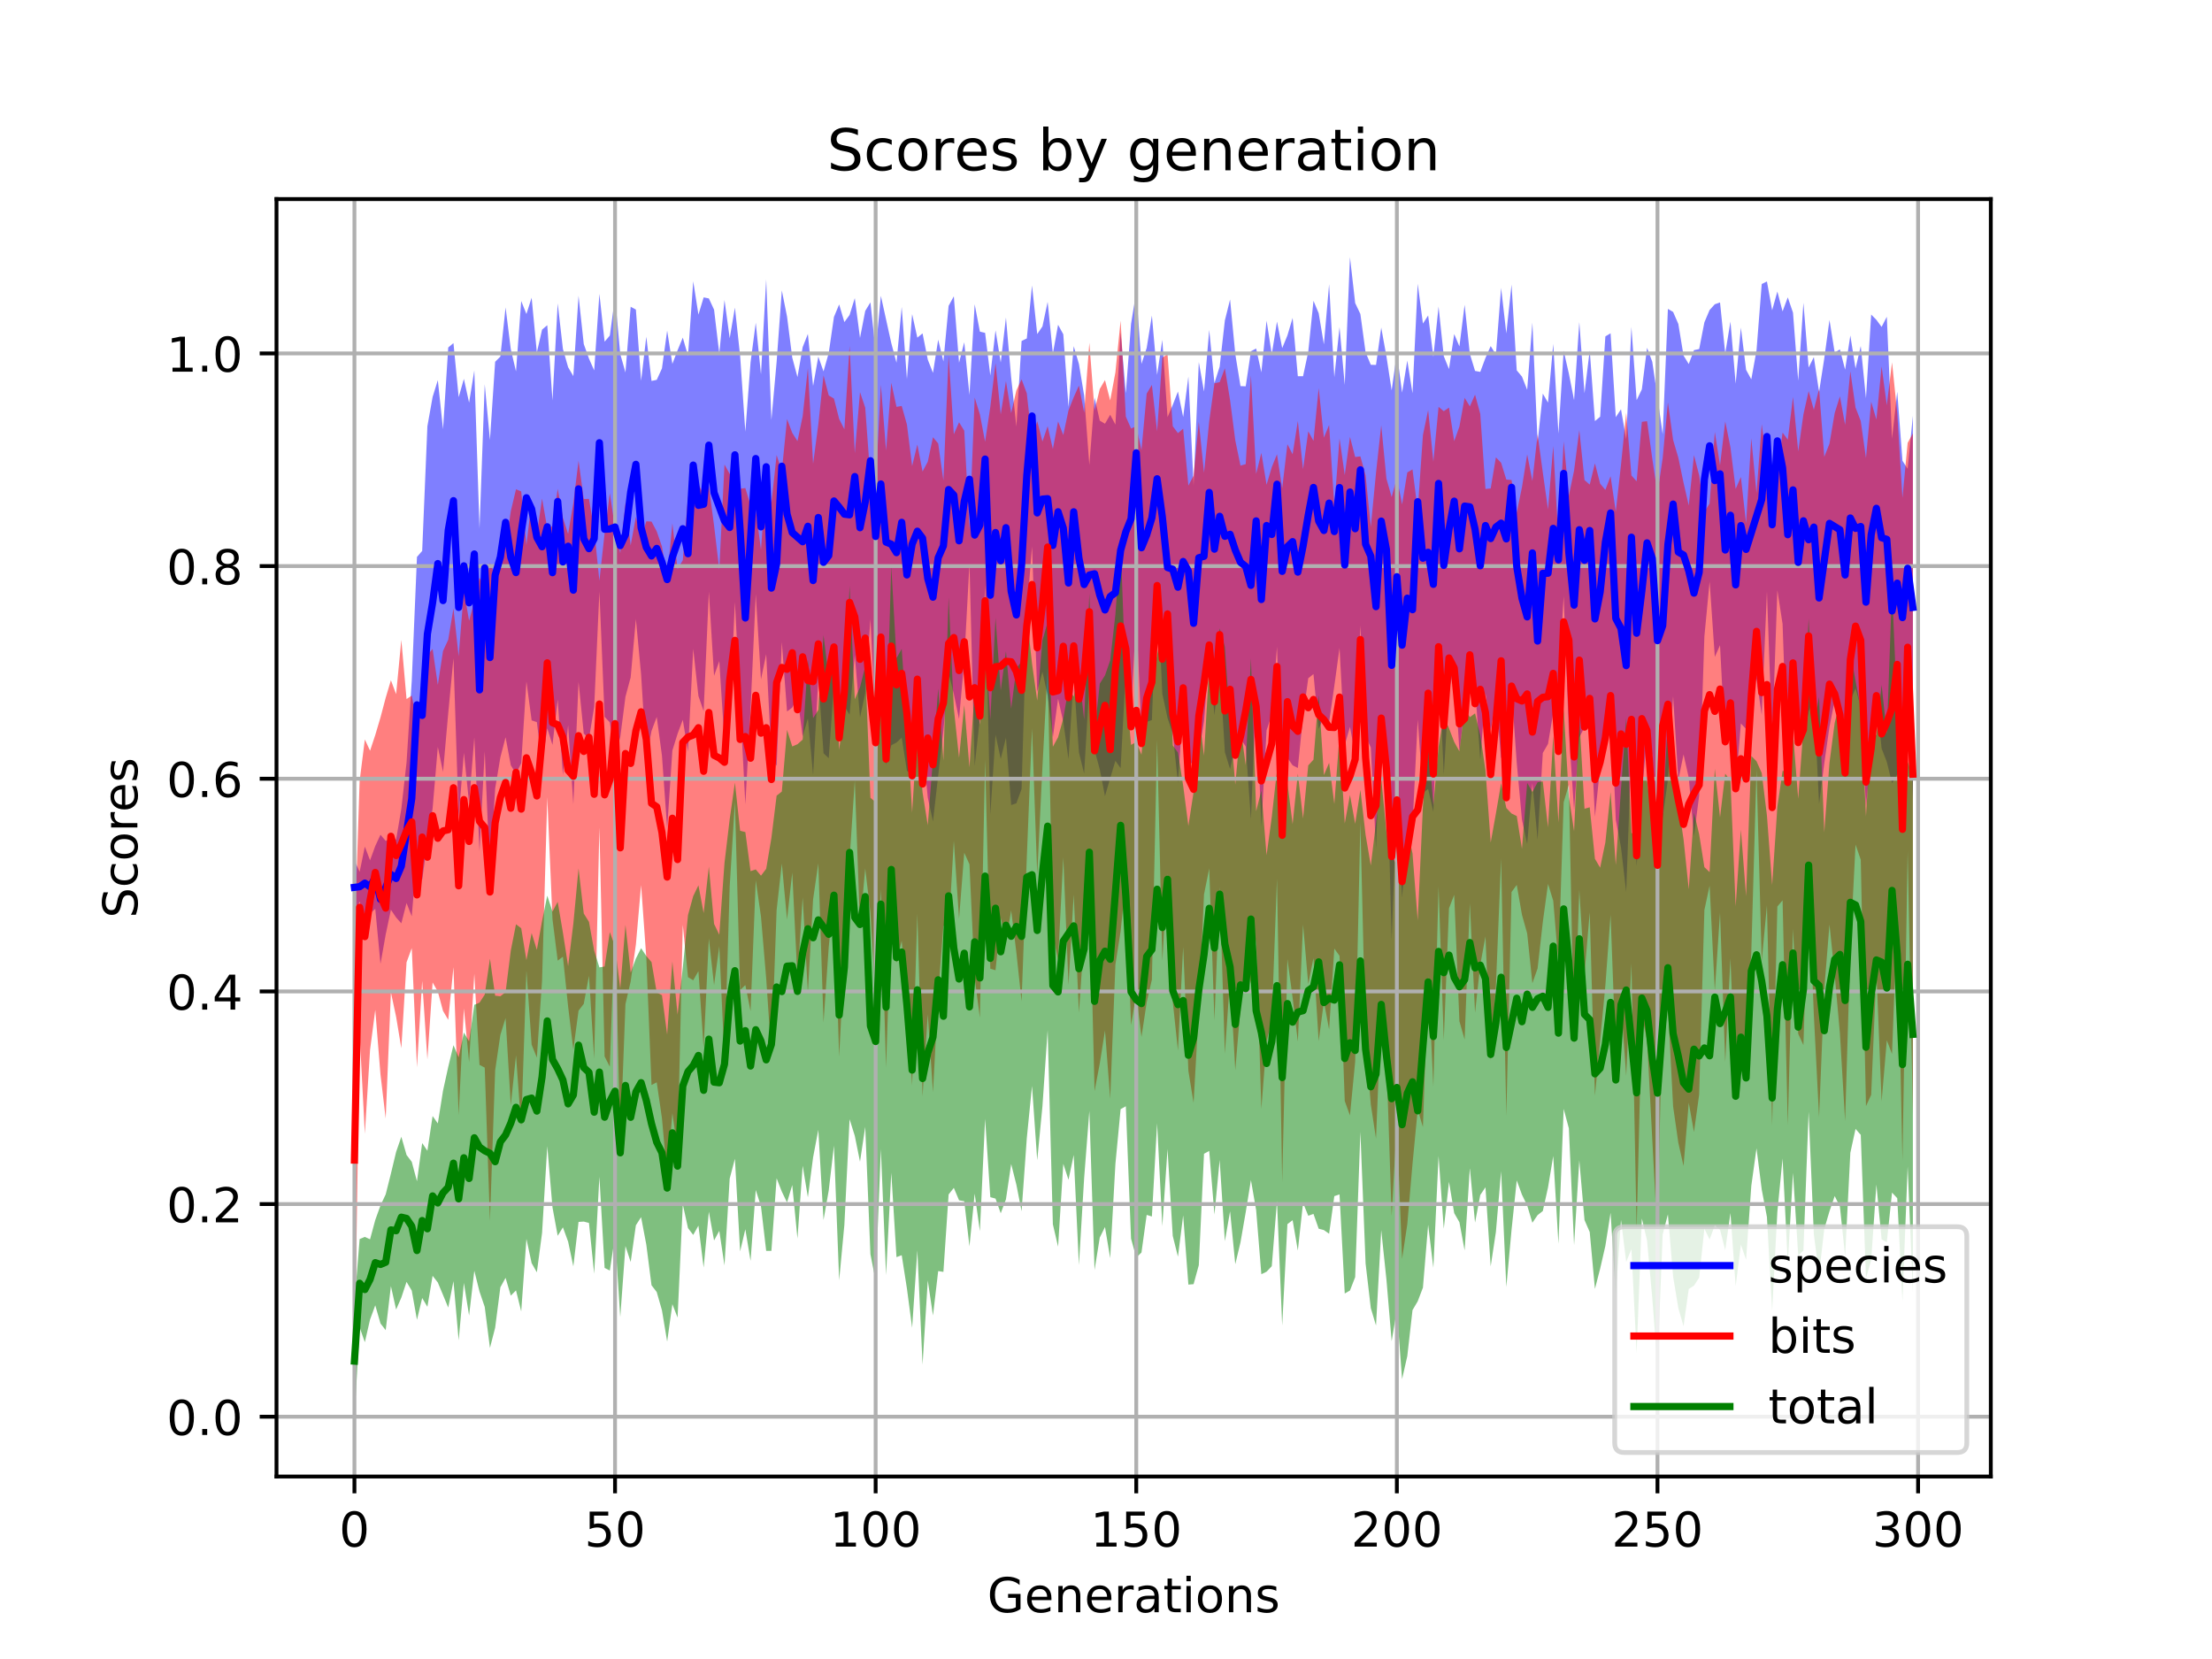 <?xml version="1.0" encoding="utf-8" standalone="no"?>
<!DOCTYPE svg PUBLIC "-//W3C//DTD SVG 1.1//EN"
  "http://www.w3.org/Graphics/SVG/1.1/DTD/svg11.dtd">
<!-- Created with matplotlib (https://matplotlib.org/) -->
<svg height="345.6pt" version="1.1" viewBox="0 0 460.8 345.6" width="460.8pt" xmlns="http://www.w3.org/2000/svg" xmlns:xlink="http://www.w3.org/1999/xlink">
 <defs>
  <style type="text/css">
*{stroke-linecap:butt;stroke-linejoin:round;}
  </style>
 </defs>
 <g id="figure_1">
  <g id="patch_1">
   <path d="M 0 345.6 
L 460.8 345.6 
L 460.8 0 
L 0 0 
z
" style="fill:#ffffff;"/>
  </g>
  <g id="axes_1">
   <g id="patch_2">
    <path d="M 57.6 307.584 
L 414.72 307.584 
L 414.72 41.472 
L 57.6 41.472 
z
" style="fill:#ffffff;"/>
   </g>
   <g id="PolyCollection_1">
    <path clip-path="url(#pd7f9e011ba)" d="M 73.833 179.239 
L 73.833 190.464 
L 74.919 187.807 
L 76.004 191.563 
L 77.09 190.27 
L 78.176 189.336 
L 79.262 200.8 
L 80.348 194.68 
L 81.433 189.516 
L 82.519 191.135 
L 83.605 192.344 
L 84.691 188.117 
L 85.777 190.898 
L 86.862 177.644 
L 87.948 183.299 
L 89.034 175.32 
L 90.12 168.411 
L 91.206 155.606 
L 92.291 160.808 
L 93.377 148.557 
L 94.463 137.126 
L 95.549 170.327 
L 96.635 156.823 
L 97.72 167.272 
L 98.806 153.634 
L 99.892 177.34 
L 100.978 156.518 
L 102.064 182.304 
L 103.149 164.274 
L 104.235 157.768 
L 105.321 153.576 
L 106.407 159.419 
L 107.493 161.19 
L 108.578 158.991 
L 109.664 141.973 
L 110.75 150.067 
L 111.836 150.428 
L 112.922 159.135 
L 114.007 151.724 
L 115.093 155.182 
L 116.179 145.734 
L 117.265 161.428 
L 118.351 151.08 
L 119.436 167.54 
L 120.522 142.059 
L 121.608 152.8 
L 122.694 153.894 
L 123.78 147.264 
L 124.865 123.239 
L 125.951 149.331 
L 127.037 150.477 
L 128.123 157.664 
L 129.209 153.572 
L 130.294 145.147 
L 131.38 141.102 
L 132.466 128.968 
L 133.552 140.508 
L 134.638 157.904 
L 135.723 152.268 
L 136.809 149.355 
L 137.895 157.405 
L 138.981 172.59 
L 140.067 156.356 
L 141.152 152.858 
L 142.238 149.951 
L 143.324 156.575 
L 144.41 135.183 
L 145.496 144.996 
L 146.581 148.14 
L 147.667 123.303 
L 148.753 140.786 
L 149.839 137.726 
L 150.925 154.521 
L 152.01 149.313 
L 153.096 125.411 
L 154.182 146.61 
L 155.268 167.554 
L 156.354 147.755 
L 157.439 123.807 
L 158.525 141.541 
L 159.611 136.274 
L 160.697 157.546 
L 161.783 159.554 
L 162.868 133.733 
L 163.954 148.217 
L 165.04 147.396 
L 166.126 145.203 
L 167.212 153.403 
L 168.297 149.687 
L 169.383 161.472 
L 170.469 141.321 
L 171.555 156.924 
L 172.641 157.946 
L 173.726 142.693 
L 174.812 147.881 
L 175.898 147.12 
L 176.984 148.888 
L 178.07 136.446 
L 179.155 149.474 
L 180.241 144.434 
L 181.327 128.975 
L 182.413 150.337 
L 183.499 140.013 
L 184.584 159.321 
L 185.67 155.256 
L 186.756 154.689 
L 187.842 153.68 
L 188.928 160.581 
L 190.013 161.277 
L 191.099 150.974 
L 192.185 154.764 
L 193.271 166.125 
L 194.357 171.132 
L 195.442 161.617 
L 196.528 152.131 
L 197.614 140.245 
L 198.7 144.568 
L 199.786 149.78 
L 200.871 137.57 
L 201.957 117.391 
L 203.043 159.555 
L 204.129 149.679 
L 205.215 121.919 
L 206.3 169.774 
L 207.386 153.062 
L 208.472 158.118 
L 209.558 153.694 
L 210.644 167.709 
L 211.729 167.347 
L 212.815 164.361 
L 213.901 127.568 
L 214.987 113.855 
L 216.073 144.111 
L 217.158 139.938 
L 218.244 144.879 
L 219.33 153.6 
L 220.416 145.556 
L 221.502 150.368 
L 222.587 158.149 
L 223.673 141.116 
L 224.759 156.725 
L 225.845 161.17 
L 226.931 142.671 
L 228.016 156.25 
L 229.102 160.289 
L 230.188 165.859 
L 231.274 162.137 
L 232.36 158.489 
L 233.445 160.026 
L 234.531 139.647 
L 235.617 148.716 
L 236.703 127.849 
L 237.789 152.412 
L 238.875 150.387 
L 239.96 150.004 
L 241.046 121.37 
L 242.132 144.538 
L 243.218 149.564 
L 244.304 152.817 
L 245.389 163.101 
L 246.475 147.069 
L 247.561 159.447 
L 248.647 158.65 
L 249.733 156.959 
L 250.818 150.208 
L 251.904 136.44 
L 252.99 148.994 
L 254.076 138.723 
L 255.162 156.69 
L 256.247 160.22 
L 257.333 155.395 
L 258.419 153.835 
L 259.505 155.509 
L 260.591 170.698 
L 261.676 144.415 
L 262.762 172.207 
L 263.848 152.15 
L 264.934 148.924 
L 266.02 134.752 
L 267.105 165.535 
L 268.191 157.871 
L 269.277 159.429 
L 270.363 159.986 
L 271.449 149.173 
L 272.534 141.292 
L 273.62 140.424 
L 274.706 151.872 
L 275.792 149.27 
L 276.878 150.402 
L 277.963 142.895 
L 279.049 134.982 
L 280.135 155.224 
L 281.221 151.427 
L 282.307 157.164 
L 283.392 130.328 
L 284.478 153.322 
L 285.564 155.733 
L 286.65 176.731 
L 287.736 148.861 
L 288.821 154.724 
L 289.907 195.88 
L 290.993 166.717 
L 292.079 187.004 
L 293.165 174.097 
L 294.25 172.101 
L 295.336 149.906 
L 296.422 165.169 
L 297.508 164.371 
L 298.594 169.14 
L 299.679 137.543 
L 300.765 161.381 
L 301.851 143.654 
L 302.937 139.209 
L 304.023 156.504 
L 305.108 147.366 
L 306.194 137.466 
L 307.28 143.18 
L 308.366 158.258 
L 309.452 144.398 
L 310.537 152.304 
L 311.623 145.737 
L 312.709 157.971 
L 313.795 155.081 
L 314.881 143.72 
L 315.966 158.904 
L 317.052 170.77 
L 318.138 175.829 
L 319.224 163.173 
L 320.31 174.926 
L 321.395 156.852 
L 322.481 154.966 
L 323.567 148.494 
L 324.653 142.946 
L 325.739 124.178 
L 326.824 152.634 
L 327.91 168.761 
L 328.996 153.597 
L 330.082 151.518 
L 331.168 148.053 
L 332.253 170.142 
L 333.339 159.853 
L 334.425 155.846 
L 335.511 144.299 
L 336.597 170.776 
L 337.682 176.542 
L 338.768 185.838 
L 339.854 155.703 
L 340.94 180.468 
L 342.026 165.1 
L 343.111 153.72 
L 344.197 157.265 
L 345.283 184.198 
L 346.369 170.25 
L 347.455 162.493 
L 348.54 145.036 
L 349.626 162.51 
L 350.712 157.172 
L 351.798 162 
L 352.884 174.184 
L 353.969 165.7 
L 355.055 132.578 
L 356.141 121.163 
L 357.227 136.852 
L 358.313 134.417 
L 359.398 155.525 
L 360.484 147.689 
L 361.57 163.775 
L 362.656 150.716 
L 363.742 151.856 
L 364.827 142.746 
L 365.913 141.457 
L 366.999 148.926 
L 368.085 123.238 
L 369.171 154.003 
L 370.256 122.963 
L 371.342 129.976 
L 372.428 160.832 
L 373.514 138.98 
L 374.6 155.001 
L 375.685 153.914 
L 376.771 148.313 
L 377.857 145.22 
L 378.943 167.502 
L 380.029 159.028 
L 381.114 151.404 
L 382.2 145.88 
L 383.286 147.928 
L 384.372 162.554 
L 385.458 145.924 
L 386.543 143.394 
L 387.629 147.277 
L 388.715 167.936 
L 389.801 157.248 
L 390.887 145.149 
L 391.972 155.925 
L 393.058 158.729 
L 394.144 163.16 
L 395.23 161.355 
L 396.316 161.336 
L 397.401 139.091 
L 398.487 166.444 
L 398.487 86.617 
L 398.487 86.617 
L 397.401 97.66 
L 396.316 95.984 
L 395.23 81.593 
L 394.144 91.375 
L 393.058 65.985 
L 391.972 68.101 
L 390.887 66.63 
L 389.801 65.526 
L 388.715 82.941 
L 387.629 72.084 
L 386.543 76.752 
L 385.458 69.89 
L 384.372 77.009 
L 383.286 72.787 
L 382.2 73.455 
L 381.114 66.652 
L 380.029 74.66 
L 378.943 81.641 
L 377.857 74.394 
L 376.771 76.561 
L 375.685 63.067 
L 374.6 79.307 
L 373.514 65.129 
L 372.428 61.946 
L 371.342 64.868 
L 370.256 60.726 
L 369.171 64.636 
L 368.085 58.632 
L 366.999 59.169 
L 365.913 73.005 
L 364.827 79.021 
L 363.742 77.041 
L 362.656 68.244 
L 361.57 79.913 
L 360.484 66.985 
L 359.398 73.628 
L 358.313 63.009 
L 357.227 63.382 
L 356.141 64.58 
L 355.055 67.146 
L 353.969 72.71 
L 352.884 72.947 
L 351.798 75.835 
L 350.712 74.074 
L 349.626 67.483 
L 348.54 64.983 
L 347.455 64.348 
L 346.369 90.449 
L 345.283 82.729 
L 344.197 75.361 
L 343.111 72.45 
L 342.026 81.106 
L 340.94 83.357 
L 339.854 68.113 
L 338.768 91.493 
L 337.682 85.259 
L 336.597 86.904 
L 335.511 69.429 
L 334.425 70.084 
L 333.339 86.808 
L 332.253 87.725 
L 331.168 72.978 
L 330.082 81.919 
L 328.996 67.093 
L 327.91 83.357 
L 326.824 77.827 
L 325.739 73.071 
L 324.653 90.338 
L 323.567 71.64 
L 322.481 83.87 
L 321.395 82.004 
L 320.31 92.161 
L 319.224 67.2 
L 318.138 81.2 
L 317.052 78.449 
L 315.966 77.155 
L 314.881 59.289 
L 313.795 69.456 
L 312.709 59.984 
L 311.623 73.864 
L 310.537 72.094 
L 309.452 74.558 
L 308.366 77.469 
L 307.28 77.269 
L 306.194 73.705 
L 305.108 63.489 
L 304.023 72.16 
L 302.937 69.587 
L 301.851 76.883 
L 300.765 74.19 
L 299.679 63.867 
L 298.594 74.32 
L 297.508 65.716 
L 296.422 67.406 
L 295.336 59.116 
L 294.25 81.928 
L 293.165 75.116 
L 292.079 81.783 
L 290.993 73.566 
L 289.907 81.324 
L 288.821 74.243 
L 287.736 68.246 
L 286.65 76.02 
L 285.564 75.993 
L 284.478 73.405 
L 283.392 65.414 
L 282.307 63.12 
L 281.221 53.568 
L 280.135 80.181 
L 279.049 68.139 
L 277.963 78.574 
L 276.878 59.203 
L 275.792 71.748 
L 274.706 65.248 
L 273.62 62.66 
L 272.534 73.281 
L 271.449 78.377 
L 270.363 78.373 
L 269.277 66.235 
L 268.191 69.881 
L 267.105 72.517 
L 266.02 66.991 
L 264.934 73.765 
L 263.848 66.802 
L 262.762 77.569 
L 261.676 72.601 
L 260.591 73.183 
L 259.505 80.472 
L 258.419 80.434 
L 257.333 73.775 
L 256.247 62.393 
L 255.162 66.754 
L 254.076 76.385 
L 252.99 79.81 
L 251.904 68.725 
L 250.818 81.569 
L 249.733 75.42 
L 248.647 101.049 
L 247.561 78.456 
L 246.475 86.873 
L 245.389 81.561 
L 244.304 84.352 
L 243.218 86.896 
L 242.132 70.798 
L 241.046 78.093 
L 239.96 65.737 
L 238.875 72.48 
L 237.789 75.808 
L 236.703 60.805 
L 235.617 67.467 
L 234.531 81.916 
L 233.445 69.27 
L 232.36 88.452 
L 231.274 86.398 
L 230.188 88.271 
L 229.102 87.626 
L 228.016 82.806 
L 226.931 96.891 
L 225.845 82.379 
L 224.759 75.812 
L 223.673 72.119 
L 222.587 84.754 
L 221.502 69.638 
L 220.416 67.653 
L 219.33 73.659 
L 218.244 62.887 
L 217.158 68.006 
L 216.073 69.591 
L 214.987 59.474 
L 213.901 70.503 
L 212.815 71.036 
L 211.729 88.859 
L 210.644 78.645 
L 209.558 66.156 
L 208.472 75.514 
L 207.386 68.804 
L 206.3 78.22 
L 205.215 69.342 
L 204.129 69.087 
L 203.043 63.387 
L 201.957 82.285 
L 200.871 71.297 
L 199.786 75.55 
L 198.7 61.731 
L 197.614 63.716 
L 196.528 75.292 
L 195.442 70.755 
L 194.357 77.678 
L 193.271 74.904 
L 192.185 69.449 
L 191.099 70.342 
L 190.013 65.439 
L 188.928 78.957 
L 187.842 63.942 
L 186.756 75.562 
L 185.67 71.461 
L 184.584 66.548 
L 183.499 61.628 
L 182.413 73.188 
L 181.327 62.983 
L 180.241 64.775 
L 179.155 70.393 
L 178.07 62.106 
L 176.984 65.612 
L 175.898 67.1 
L 174.812 63.417 
L 173.726 66.03 
L 172.641 73.528 
L 171.555 77.369 
L 170.469 74.28 
L 169.383 80.406 
L 168.297 69.573 
L 167.212 72.311 
L 166.126 78.549 
L 165.04 74.495 
L 163.954 65.94 
L 162.868 60.504 
L 161.783 75.4 
L 160.697 87.48 
L 159.611 58.198 
L 158.525 77.972 
L 157.439 67.234 
L 156.354 75.478 
L 155.268 89.929 
L 154.182 74.13 
L 153.096 64.079 
L 152.01 70.461 
L 150.925 62.498 
L 149.839 73.673 
L 148.753 64.511 
L 147.667 62.162 
L 146.581 61.956 
L 145.496 65.542 
L 144.41 58.598 
L 143.324 74.126 
L 142.238 70.329 
L 141.152 72.972 
L 140.067 75.802 
L 138.981 68.883 
L 137.895 76.752 
L 136.809 79.131 
L 135.723 79.358 
L 134.638 70.139 
L 133.552 79.325 
L 132.466 64.49 
L 131.38 63.905 
L 130.294 77.588 
L 129.209 73.75 
L 128.123 61.901 
L 127.037 69.909 
L 125.951 71.18 
L 124.865 61.218 
L 123.78 77.16 
L 122.694 74.707 
L 121.608 71.662 
L 120.522 61.614 
L 119.436 78.35 
L 118.351 76.495 
L 117.265 72.691 
L 116.179 63.197 
L 115.093 83.415 
L 114.007 67.75 
L 112.922 68.668 
L 111.836 73.439 
L 110.75 62.016 
L 109.664 65.414 
L 108.578 62.711 
L 107.493 77.371 
L 106.407 72.751 
L 105.321 64.038 
L 104.235 74.288 
L 103.149 75.363 
L 102.064 91.659 
L 100.978 80.057 
L 99.892 110.091 
L 98.806 77.181 
L 97.72 83.883 
L 96.635 78.929 
L 95.549 82.74 
L 94.463 71.475 
L 93.377 72.386 
L 92.291 89.411 
L 91.206 79.196 
L 90.12 82.694 
L 89.034 88.796 
L 87.948 114.764 
L 86.862 116.015 
L 85.777 141.795 
L 84.691 158.828 
L 83.605 168.499 
L 82.519 174.872 
L 81.433 174.795 
L 80.348 175.163 
L 79.262 173.89 
L 78.176 176.229 
L 77.09 179.218 
L 76.004 176.368 
L 74.919 181.631 
L 73.833 179.239 
z
" style="fill:#0000ff;fill-opacity:0.5;"/>
   </g>
   <g id="PolyCollection_2">
    <path clip-path="url(#pd7f9e011ba)" d="M 73.833 196.068 
L 73.833 287.259 
L 74.919 215.349 
L 76.004 236.185 
L 77.09 218.725 
L 78.176 210.369 
L 79.262 223.833 
L 80.348 232.999 
L 81.433 206.719 
L 82.519 211.827 
L 83.605 218.364 
L 84.691 200.474 
L 85.777 197.517 
L 86.862 222.331 
L 87.948 204.336 
L 89.034 220.696 
L 90.12 204.662 
L 91.206 206.577 
L 92.291 210.598 
L 93.377 212.451 
L 94.463 201.47 
L 95.549 232.324 
L 96.635 210.097 
L 97.72 221.285 
L 98.806 202.868 
L 99.892 221.832 
L 100.978 222.402 
L 102.064 254.371 
L 103.149 222.996 
L 104.235 215.59 
L 105.321 212.078 
L 106.407 230.238 
L 107.493 219.855 
L 108.578 234.736 
L 109.664 202.188 
L 110.75 217.624 
L 111.836 220.328 
L 112.922 204.289 
L 114.007 166.088 
L 115.093 191.482 
L 116.179 200.129 
L 117.265 199.305 
L 118.351 209.694 
L 119.436 218.655 
L 120.522 210.541 
L 121.608 209.121 
L 122.694 203.269 
L 123.78 220.574 
L 124.865 172.344 
L 125.951 220.087 
L 127.037 222.216 
L 128.123 191.476 
L 129.209 238.02 
L 130.294 209.177 
L 131.38 204.467 
L 132.466 196.772 
L 133.552 184.38 
L 134.638 199.496 
L 135.723 226.03 
L 136.809 225.465 
L 137.895 232.953 
L 138.981 244.979 
L 140.067 231.898 
L 141.152 239.566 
L 142.238 192.642 
L 143.324 203.551 
L 144.41 204.213 
L 145.496 202.311 
L 146.581 218.299 
L 147.667 195.525 
L 148.753 205.215 
L 149.839 197.138 
L 150.925 220.828 
L 152.01 184.656 
L 153.096 167.055 
L 154.182 206.261 
L 155.268 205.203 
L 156.354 210.652 
L 157.439 183.392 
L 158.525 190.957 
L 159.611 203.808 
L 160.697 219.902 
L 161.783 189.612 
L 162.868 179.903 
L 163.954 191.57 
L 165.04 181.788 
L 166.126 203.804 
L 167.212 186.962 
L 168.297 206.843 
L 169.383 187.36 
L 170.469 179.847 
L 171.555 213.016 
L 172.641 197.293 
L 173.726 186.51 
L 174.812 220.135 
L 175.898 198.926 
L 176.984 178.918 
L 178.07 162.632 
L 179.155 193.02 
L 180.241 180.934 
L 181.327 190.133 
L 182.413 208.225 
L 183.499 185.282 
L 184.584 222.412 
L 185.67 189.433 
L 186.756 200.594 
L 187.842 195.979 
L 188.928 208.977 
L 190.013 226.148 
L 191.099 190.361 
L 192.185 228.415 
L 193.271 211.294 
L 194.357 227.543 
L 195.442 207.101 
L 196.528 192.807 
L 197.614 193.951 
L 198.7 175.165 
L 199.786 191.412 
L 200.871 177.655 
L 201.957 180.049 
L 203.043 203.702 
L 204.129 212.012 
L 205.215 158.283 
L 206.3 201.798 
L 207.386 202.122 
L 208.472 191.245 
L 209.558 196.129 
L 210.644 189.667 
L 211.729 198.436 
L 212.815 208.61 
L 213.901 178.694 
L 214.987 151.771 
L 216.073 182.172 
L 217.158 159.837 
L 218.244 139.146 
L 219.33 194.767 
L 220.416 199.937 
L 221.502 178.622 
L 222.587 205.209 
L 223.673 186.34 
L 224.759 210.969 
L 225.845 195.109 
L 226.931 183.463 
L 228.016 227.295 
L 229.102 221.561 
L 230.188 214.683 
L 231.274 228.909 
L 232.36 200.925 
L 233.445 193.993 
L 234.531 183.516 
L 235.617 213.553 
L 236.703 207.167 
L 237.789 216.019 
L 238.875 208.817 
L 239.96 204.069 
L 241.046 154.116 
L 242.132 200.15 
L 243.218 182.013 
L 244.304 208.632 
L 245.389 218.863 
L 246.475 197.271 
L 247.561 223.081 
L 248.647 229.763 
L 249.733 210.412 
L 250.818 186.326 
L 251.904 180.929 
L 252.99 212.547 
L 254.076 184.792 
L 255.162 219.513 
L 256.247 203.82 
L 257.333 222.934 
L 258.419 209.86 
L 259.505 199.451 
L 260.591 204.897 
L 261.676 195.626 
L 262.762 231.019 
L 263.848 216.98 
L 264.934 212.517 
L 266.02 183.069 
L 267.105 246.284 
L 268.191 199.792 
L 269.277 207.857 
L 270.363 217.003 
L 271.449 192.625 
L 272.534 205.015 
L 273.62 199.584 
L 274.706 216.896 
L 275.792 208.669 
L 276.878 214.474 
L 277.963 197.612 
L 279.049 199.117 
L 280.135 229.356 
L 281.221 232.372 
L 282.307 221.16 
L 283.392 171.368 
L 284.478 216.629 
L 285.564 230.1 
L 286.65 237.195 
L 287.736 210.598 
L 288.821 220.584 
L 289.907 253.339 
L 290.993 233.696 
L 292.079 262.251 
L 293.165 255.042 
L 294.25 242.485 
L 295.336 231.139 
L 296.422 234.8 
L 297.508 203.356 
L 298.594 226.322 
L 299.679 184.686 
L 300.765 216.698 
L 301.851 189.234 
L 302.937 186.418 
L 304.023 212.748 
L 305.108 216.552 
L 306.194 188.156 
L 307.28 210.98 
L 308.366 200.983 
L 309.452 195.08 
L 310.537 220.942 
L 311.623 205.437 
L 312.709 178.91 
L 313.795 232.472 
L 314.881 185.832 
L 315.966 184.345 
L 317.052 190.571 
L 318.138 194.459 
L 319.224 204.825 
L 320.31 201.745 
L 321.395 192.087 
L 322.481 184.138 
L 323.567 187.643 
L 324.653 200.581 
L 325.739 167.131 
L 326.824 163.479 
L 327.91 217.371 
L 328.996 185.417 
L 330.082 202.924 
L 331.168 190.029 
L 332.253 228.276 
L 333.339 216.792 
L 334.425 205.327 
L 335.511 190.596 
L 336.597 219.7 
L 337.682 208.951 
L 338.768 224.121 
L 339.854 200.67 
L 340.94 256.255 
L 342.026 211.536 
L 343.111 216.676 
L 344.197 237.324 
L 345.283 257.709 
L 346.369 206.989 
L 347.455 209.576 
L 348.54 230.499 
L 349.626 238.054 
L 350.712 242.901 
L 351.798 229.731 
L 352.884 235.838 
L 353.969 228.005 
L 355.055 189.576 
L 356.141 184.518 
L 357.227 206.404 
L 358.313 190.161 
L 359.398 221.268 
L 360.484 199.667 
L 361.57 226.765 
L 362.656 216.759 
L 363.742 215.589 
L 364.827 198.442 
L 365.913 160.329 
L 366.999 200.202 
L 368.085 188.612 
L 369.171 234.487 
L 370.256 188.848 
L 371.342 187.556 
L 372.428 234.413 
L 373.514 193.503 
L 374.6 215.362 
L 375.685 217.713 
L 376.771 183.482 
L 377.857 211.442 
L 378.943 232.706 
L 380.029 206.028 
L 381.114 192.603 
L 382.2 203.073 
L 383.286 215.267 
L 384.372 233.564 
L 385.458 197.506 
L 386.543 175.95 
L 387.629 179.104 
L 388.715 230.433 
L 389.801 228.07 
L 390.887 202.417 
L 391.972 229.458 
L 393.058 216.711 
L 394.144 219.564 
L 395.23 190.73 
L 396.316 241.798 
L 397.401 177.401 
L 398.487 232.25 
L 398.487 90.292 
L 398.487 90.292 
L 397.401 92.256 
L 396.316 103.726 
L 395.23 86.083 
L 394.144 75.474 
L 393.058 84.419 
L 391.972 76.336 
L 390.887 87.407 
L 389.801 83.692 
L 388.715 95.421 
L 387.629 87.705 
L 386.543 84.906 
L 385.458 77.336 
L 384.372 88.507 
L 383.286 82.564 
L 382.2 86.044 
L 381.114 92.427 
L 380.029 95.17 
L 378.943 81.048 
L 377.857 85.368 
L 376.771 81.474 
L 375.685 86.329 
L 374.6 94.029 
L 373.514 82.676 
L 372.428 91.593 
L 371.342 90.116 
L 370.256 98.391 
L 369.171 101.966 
L 368.085 96.613 
L 366.999 88.365 
L 365.913 102.72 
L 364.827 91.316 
L 363.742 109.002 
L 362.656 99.364 
L 361.57 101.857 
L 360.484 93.185 
L 359.398 87.79 
L 358.313 96.928 
L 357.227 89.979 
L 356.141 104.892 
L 355.055 106.643 
L 353.969 99.029 
L 352.884 94.809 
L 351.798 105.304 
L 350.712 100.563 
L 349.626 95.344 
L 348.54 91.643 
L 347.455 83.817 
L 346.369 95.399 
L 345.283 102.809 
L 344.197 95.517 
L 343.111 87.737 
L 342.026 87.873 
L 340.94 100.264 
L 339.854 99.043 
L 338.768 85.988 
L 337.682 96.829 
L 336.597 106.574 
L 335.511 99.202 
L 334.425 102.048 
L 333.339 100.754 
L 332.253 96.525 
L 331.168 100.951 
L 330.082 100.004 
L 328.996 89.606 
L 327.91 98.012 
L 326.824 103.232 
L 325.739 91.943 
L 324.653 112.498 
L 323.567 92.906 
L 322.481 106.115 
L 321.395 98.432 
L 320.31 90.478 
L 319.224 100.204 
L 318.138 94.656 
L 317.052 101.497 
L 315.966 106.76 
L 314.881 99.996 
L 313.795 99.905 
L 312.709 96.399 
L 311.623 95.272 
L 310.537 101.756 
L 309.452 101.856 
L 308.366 86.216 
L 307.28 82.218 
L 306.194 84.656 
L 305.108 82.874 
L 304.023 88.855 
L 302.937 91.898 
L 301.851 84.901 
L 300.765 85.662 
L 299.679 84.747 
L 298.594 96.152 
L 297.508 85.433 
L 296.422 90.632 
L 295.336 106.294 
L 294.25 97.79 
L 293.165 98.412 
L 292.079 105.077 
L 290.993 99.55 
L 289.907 103.542 
L 288.821 99.718 
L 287.736 88.583 
L 286.65 98.473 
L 285.564 109.753 
L 284.478 99.015 
L 283.392 95.073 
L 282.307 95.202 
L 281.221 91.01 
L 280.135 98.963 
L 279.049 91.322 
L 277.963 105.497 
L 276.878 88.522 
L 275.792 91.17 
L 274.706 80.868 
L 273.62 91.842 
L 272.534 89.847 
L 271.449 97.746 
L 270.363 87.697 
L 269.277 94.632 
L 268.191 92.537 
L 267.105 101.736 
L 266.02 94.631 
L 264.934 97.321 
L 263.848 100.979 
L 262.762 94.352 
L 261.676 98.723 
L 260.591 78.184 
L 259.505 96.683 
L 258.419 97 
L 257.333 91.74 
L 256.247 83.371 
L 255.162 76.714 
L 254.076 79.615 
L 252.99 79.842 
L 251.904 87.767 
L 250.818 98.485 
L 249.733 87.867 
L 248.647 99.104 
L 247.561 101.162 
L 246.475 89.304 
L 245.389 90.225 
L 244.304 88.786 
L 243.218 73.779 
L 242.132 74.501 
L 241.046 89.837 
L 239.96 80.177 
L 238.875 81.994 
L 237.789 93.769 
L 236.703 88.791 
L 235.617 89.265 
L 234.531 86.782 
L 233.445 66.786 
L 232.36 77.574 
L 231.274 83.419 
L 230.188 79.182 
L 229.102 81.029 
L 228.016 85.523 
L 226.931 71.418 
L 225.845 85.938 
L 224.759 80.323 
L 223.673 82.759 
L 222.587 85.483 
L 221.502 90.629 
L 220.416 87.785 
L 219.33 93.538 
L 218.244 88.775 
L 217.158 91.981 
L 216.073 87.729 
L 214.987 91.754 
L 213.901 81.942 
L 212.815 79.027 
L 211.729 81.337 
L 210.644 86.051 
L 209.558 79.383 
L 208.472 86.316 
L 207.386 75.655 
L 206.3 84.753 
L 205.215 92.016 
L 204.129 86.334 
L 203.043 82.813 
L 201.957 110.342 
L 200.871 89.722 
L 199.786 87.964 
L 198.7 90.466 
L 197.614 74.099 
L 196.528 100.096 
L 195.442 92.384 
L 194.357 91.076 
L 193.271 96.184 
L 192.185 98.225 
L 191.099 92.599 
L 190.013 97.081 
L 188.928 88.433 
L 187.842 84.57 
L 186.756 84.758 
L 185.67 79.734 
L 184.584 93.861 
L 183.499 80.129 
L 182.413 101.234 
L 181.327 99.716 
L 180.241 84.917 
L 179.155 81.682 
L 178.07 94.392 
L 176.984 72.056 
L 175.898 89.424 
L 174.812 87.282 
L 173.726 83.026 
L 172.641 82.379 
L 171.555 78.201 
L 170.469 88.425 
L 169.383 96.615 
L 168.297 76.719 
L 167.212 86.691 
L 166.126 91.901 
L 165.04 90.172 
L 163.954 87.301 
L 162.868 98.166 
L 161.783 94.785 
L 160.697 104.882 
L 159.611 99.385 
L 158.525 114.511 
L 157.439 106.302 
L 156.354 105.254 
L 155.268 101.671 
L 154.182 101.816 
L 153.096 99.732 
L 152.01 98.715 
L 150.925 96.765 
L 149.839 118.649 
L 148.753 109.483 
L 147.667 101.336 
L 146.581 103.05 
L 145.496 100.87 
L 144.41 102.031 
L 143.324 103.52 
L 142.238 116.701 
L 141.152 118.554 
L 140.067 109.002 
L 138.981 120.442 
L 137.895 113.845 
L 136.809 110.692 
L 135.723 108.65 
L 134.638 108.596 
L 133.552 112.193 
L 132.466 107.671 
L 131.38 113.615 
L 130.294 104.772 
L 129.209 115.225 
L 128.123 110.013 
L 127.037 102.727 
L 125.951 111.074 
L 124.865 120.984 
L 123.78 110.352 
L 122.694 103.928 
L 121.608 103.949 
L 120.522 95.969 
L 119.436 104.786 
L 118.351 111.24 
L 117.265 107.876 
L 116.179 101.828 
L 115.093 109.634 
L 114.007 110.066 
L 112.922 103.862 
L 111.836 111.298 
L 110.75 104.433 
L 109.664 113.54 
L 108.578 102.375 
L 107.493 101.923 
L 106.407 106.501 
L 105.321 113.928 
L 104.235 116.677 
L 103.149 119.802 
L 102.064 117.277 
L 100.978 122.37 
L 99.892 120.359 
L 98.806 125.315 
L 97.72 129.31 
L 96.635 123.048 
L 95.549 136.734 
L 94.463 126.747 
L 93.377 133.258 
L 92.291 135.609 
L 91.206 142.684 
L 90.12 135.191 
L 89.034 136.438 
L 87.948 144.411 
L 86.862 150.516 
L 85.777 144.901 
L 84.691 145.624 
L 83.605 133.294 
L 82.519 144.608 
L 81.433 141.707 
L 80.348 145.358 
L 79.262 149.453 
L 78.176 153.111 
L 77.09 156.391 
L 76.004 154.044 
L 74.919 162.67 
L 73.833 196.068 
z
" style="fill:#ff0000;fill-opacity:0.5;"/>
   </g>
   <g id="PolyCollection_3">
    <path clip-path="url(#pd7f9e011ba)" d="M 73.833 271.605 
L 73.833 295.488 
L 74.919 276.516 
L 76.004 279.606 
L 77.09 274.878 
L 78.176 271.92 
L 79.262 275.696 
L 80.348 277.102 
L 81.433 267.924 
L 82.519 272.806 
L 83.605 270.312 
L 84.691 267.031 
L 85.777 268.867 
L 86.862 274.942 
L 87.948 270.397 
L 89.034 272.231 
L 90.12 265.774 
L 91.206 267.167 
L 92.291 269.77 
L 93.377 272.39 
L 94.463 266.887 
L 95.549 279.218 
L 96.635 267.262 
L 97.72 274.06 
L 98.806 264.718 
L 99.892 269.063 
L 100.978 272.255 
L 102.064 280.805 
L 103.149 276.593 
L 104.235 268.166 
L 105.321 266.196 
L 106.407 269.908 
L 107.493 268.814 
L 108.578 273.195 
L 109.664 258.089 
L 110.75 263.134 
L 111.836 265.046 
L 112.922 256.834 
L 114.007 238.773 
L 115.093 251.519 
L 116.179 257.442 
L 117.265 255.673 
L 118.351 258.661 
L 119.436 263.803 
L 120.522 254.549 
L 121.608 254.475 
L 122.694 254.76 
L 123.78 265.344 
L 124.865 245.133 
L 125.951 264.128 
L 127.037 264.68 
L 128.123 257.474 
L 129.209 274.374 
L 130.294 259.573 
L 131.38 262.9 
L 132.466 255.245 
L 133.552 253.555 
L 134.638 259.288 
L 135.723 267.743 
L 136.809 269.156 
L 137.895 272.955 
L 138.981 279.473 
L 140.067 271.683 
L 141.152 274.474 
L 142.238 250.883 
L 143.324 255.837 
L 144.41 257.258 
L 145.496 255.321 
L 146.581 264.054 
L 147.667 252.417 
L 148.753 258.414 
L 149.839 256.409 
L 150.925 263.607 
L 152.01 245.522 
L 153.096 241.389 
L 154.182 260.686 
L 155.268 256.072 
L 156.354 262.663 
L 157.439 247.896 
L 158.525 251.296 
L 159.611 260.582 
L 160.697 260.581 
L 161.783 245.453 
L 162.868 248.238 
L 163.954 250.499 
L 165.04 246.867 
L 166.126 258.017 
L 167.212 242.837 
L 168.297 249.421 
L 169.383 241.101 
L 170.469 235.364 
L 171.555 254.147 
L 172.641 247.995 
L 173.726 238.647 
L 174.812 266.721 
L 175.898 255.164 
L 176.984 233.16 
L 178.07 236.612 
L 179.155 242.011 
L 180.241 234.735 
L 181.327 261.268 
L 182.413 266.826 
L 183.499 239.371 
L 184.584 265.629 
L 185.67 244.29 
L 186.756 261.887 
L 187.842 261.481 
L 188.928 268.411 
L 190.013 276.595 
L 191.099 260.466 
L 192.185 284.278 
L 193.271 266.736 
L 194.357 274.049 
L 195.442 264.789 
L 196.528 264.956 
L 197.614 248.824 
L 198.7 247.456 
L 199.786 250.041 
L 200.871 250.24 
L 201.957 259.644 
L 203.043 248.659 
L 204.129 256.482 
L 205.215 233.066 
L 206.3 249.393 
L 207.386 249.688 
L 208.472 252.744 
L 209.558 249.84 
L 210.644 242.477 
L 211.729 246.792 
L 212.815 252.326 
L 213.901 237.098 
L 214.987 226.217 
L 216.073 241.699 
L 217.158 230.466 
L 218.244 214.609 
L 219.33 255.033 
L 220.416 259.701 
L 221.502 242.442 
L 222.587 245.766 
L 223.673 240.598 
L 224.759 263.533 
L 225.845 245.432 
L 226.931 231.415 
L 228.016 264.565 
L 229.102 257.809 
L 230.188 255.604 
L 231.274 262.095 
L 232.36 242.476 
L 233.445 231.059 
L 234.531 230.453 
L 235.617 258.031 
L 236.703 261.972 
L 237.789 260.923 
L 238.875 253.084 
L 239.96 253.419 
L 241.046 234.001 
L 242.132 255.429 
L 243.218 239.345 
L 244.304 257.456 
L 245.389 261.79 
L 246.475 253.19 
L 247.561 267.607 
L 248.647 267.514 
L 249.733 263.555 
L 250.818 240.351 
L 251.904 239.765 
L 252.99 253.015 
L 254.076 241.642 
L 255.162 258.565 
L 256.247 252.333 
L 257.333 263.355 
L 258.419 258.788 
L 259.505 252.528 
L 260.591 245.832 
L 261.676 252.072 
L 262.762 265.448 
L 263.848 264.921 
L 264.934 263.767 
L 266.02 250.191 
L 267.105 276.133 
L 268.191 255.011 
L 269.277 254.183 
L 270.363 260.508 
L 271.449 250.585 
L 272.534 253.264 
L 273.62 252.88 
L 274.706 255.962 
L 275.792 256.246 
L 276.878 257.008 
L 277.963 249.177 
L 279.049 248.816 
L 280.135 269.464 
L 281.221 268.837 
L 282.307 266.048 
L 283.392 235.796 
L 284.478 263.216 
L 285.564 272.498 
L 286.65 276.128 
L 287.736 256.246 
L 288.821 266.577 
L 289.907 279.405 
L 290.993 272.876 
L 292.079 287.3 
L 293.165 282.501 
L 294.25 272.925 
L 295.336 271.079 
L 296.422 268.238 
L 297.508 255.147 
L 298.594 264.083 
L 299.679 240.804 
L 300.765 255.955 
L 301.851 246.196 
L 302.937 252.716 
L 304.023 254.608 
L 305.108 260.487 
L 306.194 243.306 
L 307.28 254.678 
L 308.366 248.939 
L 309.452 247.325 
L 310.537 263.808 
L 311.623 256.632 
L 312.709 243.999 
L 313.795 268.098 
L 314.881 256.219 
L 315.966 245.903 
L 317.052 248.878 
L 318.138 251.114 
L 319.224 254.721 
L 320.31 253.131 
L 321.395 252.277 
L 322.481 247.368 
L 323.567 240.811 
L 324.653 259.096 
L 325.739 230.995 
L 326.824 235.066 
L 327.91 259.36 
L 328.996 241.714 
L 330.082 254.155 
L 331.168 256.652 
L 332.253 268.5 
L 333.339 264.29 
L 334.425 259.555 
L 335.511 252.636 
L 336.597 269.753 
L 337.682 254.153 
L 338.768 262.867 
L 339.854 260.218 
L 340.94 281.873 
L 342.026 253.826 
L 343.111 258.436 
L 344.197 270.412 
L 345.283 284.236 
L 346.369 257.142 
L 347.455 252.975 
L 348.54 265.944 
L 349.626 272.504 
L 350.712 276.281 
L 351.798 268.528 
L 352.884 267.833 
L 353.969 266.152 
L 355.055 255.964 
L 356.141 258.21 
L 357.227 255.282 
L 358.313 256.189 
L 359.398 260.416 
L 360.484 252.691 
L 361.57 267.935 
L 362.656 259.289 
L 363.742 262.422 
L 364.827 247.037 
L 365.913 239.208 
L 366.999 247.785 
L 368.085 253.524 
L 369.171 273.07 
L 370.256 252.45 
L 371.342 241.333 
L 372.428 263.226 
L 373.514 244.316 
L 374.6 261.547 
L 375.685 260.51 
L 376.771 231.613 
L 377.857 257.161 
L 378.943 265.436 
L 380.029 256.026 
L 381.114 252.33 
L 382.2 249.162 
L 383.286 251.346 
L 384.372 261.7 
L 385.458 240.156 
L 386.543 235.17 
L 387.629 236.408 
L 388.715 266.262 
L 389.801 262.558 
L 390.887 246.746 
L 391.972 258.192 
L 393.058 258.764 
L 394.144 248.437 
L 395.23 249.607 
L 396.316 271.078 
L 397.401 243.001 
L 398.487 269.264 
L 398.487 161.691 
L 398.487 161.691 
L 397.401 158.738 
L 396.316 172.477 
L 395.23 148 
L 394.144 122.544 
L 393.058 152.897 
L 391.972 142.669 
L 390.887 153.195 
L 389.801 151.865 
L 388.715 170.056 
L 387.629 147.51 
L 386.543 141.862 
L 385.458 135.77 
L 384.372 155.152 
L 383.286 146.317 
L 382.2 150.589 
L 381.114 158.902 
L 380.029 173.406 
L 378.943 145.163 
L 377.857 151.463 
L 376.771 128.826 
L 375.685 151.76 
L 374.6 166.392 
L 373.514 152.739 
L 372.428 160.536 
L 371.342 160.608 
L 370.256 168.07 
L 369.171 184.385 
L 368.085 169.884 
L 366.999 161.026 
L 365.913 158.582 
L 364.827 157.48 
L 363.742 186.692 
L 362.656 172.826 
L 361.57 188.812 
L 360.484 162.671 
L 359.398 161.162 
L 358.313 170.282 
L 357.227 160.149 
L 356.141 181.677 
L 355.055 180.642 
L 353.969 173.805 
L 352.884 169.295 
L 351.798 185.262 
L 350.712 174.846 
L 349.626 167.611 
L 348.54 164.653 
L 347.455 150.206 
L 346.369 169.404 
L 345.283 171.22 
L 344.197 170.59 
L 343.111 162.668 
L 342.026 162.013 
L 340.94 173.456 
L 339.854 173.569 
L 338.768 149.605 
L 337.682 164.42 
L 336.597 180.206 
L 335.511 165 
L 334.425 175.498 
L 333.339 180.754 
L 332.253 178.902 
L 331.168 168.173 
L 330.082 168.483 
L 328.996 149.417 
L 327.91 173.161 
L 326.824 165.989 
L 325.739 147.682 
L 324.653 171.355 
L 323.567 153.387 
L 322.481 172.351 
L 321.395 162.787 
L 320.31 162.951 
L 319.224 164.991 
L 318.138 163.079 
L 317.052 176.808 
L 315.966 169.993 
L 314.881 169.467 
L 313.795 168.322 
L 312.709 163.157 
L 311.623 169.485 
L 310.537 175.523 
L 309.452 160.438 
L 308.366 153.18 
L 307.28 148.605 
L 306.194 149.396 
L 305.108 147.682 
L 304.023 156.522 
L 302.937 154.555 
L 301.851 151.721 
L 300.765 149.298 
L 299.679 155.589 
L 298.594 167.75 
L 297.508 153.955 
L 296.422 168.03 
L 295.336 191.735 
L 294.25 177.797 
L 293.165 172.968 
L 292.079 181.294 
L 290.993 180.2 
L 289.907 178.354 
L 288.821 173.26 
L 287.736 162.226 
L 286.65 171.404 
L 285.564 180.299 
L 284.478 173.912 
L 283.392 164.55 
L 282.307 171.612 
L 281.221 165.608 
L 280.135 171.539 
L 279.049 153.175 
L 277.963 167.494 
L 276.878 158.913 
L 275.792 161.466 
L 274.706 144.79 
L 273.62 158.251 
L 272.534 159.443 
L 271.449 170.494 
L 270.363 161.154 
L 269.277 171.683 
L 268.191 163.106 
L 267.105 172.827 
L 266.02 160.461 
L 264.934 170.197 
L 263.848 178.164 
L 262.762 164.706 
L 261.676 168.999 
L 260.591 137.093 
L 259.505 159.363 
L 258.419 151.546 
L 257.333 163.445 
L 256.247 150.52 
L 255.162 134.759 
L 254.076 130.884 
L 252.99 141.947 
L 251.904 138.668 
L 250.818 157.413 
L 249.733 148.829 
L 248.647 165.007 
L 247.561 172.053 
L 246.475 163.661 
L 245.389 156.783 
L 244.304 155.269 
L 243.218 127.004 
L 242.132 131.019 
L 241.046 136.474 
L 239.96 142.194 
L 238.875 145.415 
L 237.789 157.219 
L 236.703 154.576 
L 235.617 155.175 
L 234.531 142.909 
L 233.445 112.811 
L 232.36 127.973 
L 231.274 137.568 
L 230.188 140.692 
L 229.102 142.411 
L 228.016 152.64 
L 226.931 123.643 
L 225.845 149.902 
L 224.759 140.079 
L 223.673 145.142 
L 222.587 143.315 
L 221.502 149.677 
L 220.416 153.581 
L 219.33 155.566 
L 218.244 129.59 
L 217.158 133.427 
L 216.073 145.965 
L 214.987 138.223 
L 213.901 128.365 
L 212.815 137.818 
L 211.729 139.201 
L 210.644 147.613 
L 209.558 135.653 
L 208.472 143.805 
L 207.386 128.701 
L 206.3 149.893 
L 205.215 131.941 
L 204.129 150.978 
L 203.043 143.738 
L 201.957 159.868 
L 200.871 146.892 
L 199.786 157.851 
L 198.7 147.6 
L 197.614 124.422 
L 196.528 158.452 
L 195.442 143.43 
L 194.357 158.052 
L 193.271 171.905 
L 192.185 165.074 
L 191.099 151.916 
L 190.013 169.244 
L 188.928 150.451 
L 187.842 135.171 
L 186.756 137.113 
L 185.67 117.962 
L 184.584 154.012 
L 183.499 137.306 
L 182.413 167.112 
L 181.327 166.19 
L 180.241 138.823 
L 179.155 143.172 
L 178.07 145.66 
L 176.984 122 
L 175.898 147.894 
L 174.812 156.205 
L 173.726 134.317 
L 172.641 141.264 
L 171.555 132.302 
L 170.469 147.895 
L 169.383 149.601 
L 168.297 137.534 
L 167.212 154.073 
L 166.126 155.037 
L 165.04 155.504 
L 163.954 152.042 
L 162.868 164.894 
L 161.783 165.753 
L 160.697 174.561 
L 159.611 180.988 
L 158.525 182.423 
L 157.439 181.122 
L 156.354 181.477 
L 155.268 173.338 
L 154.182 173.059 
L 153.096 163.033 
L 152.01 170.634 
L 150.925 179.774 
L 149.839 194.718 
L 148.753 192.457 
L 147.667 180.534 
L 146.581 190.212 
L 145.496 184.415 
L 144.41 186.68 
L 143.324 190.632 
L 142.238 201.59 
L 141.152 211.373 
L 140.067 200.292 
L 138.981 215.524 
L 137.895 207.309 
L 136.809 206.754 
L 135.723 200.421 
L 134.638 199.155 
L 133.552 197.523 
L 132.466 199.682 
L 131.38 202.606 
L 130.294 192.667 
L 129.209 205.94 
L 128.123 197.142 
L 127.037 194.168 
L 125.951 201.338 
L 124.865 201.527 
L 123.78 198.035 
L 122.694 192.039 
L 121.608 190.298 
L 120.522 180.901 
L 119.436 192.437 
L 118.351 201.251 
L 117.265 194.29 
L 116.179 187.862 
L 115.093 189.902 
L 114.007 186.584 
L 112.922 191.863 
L 111.836 197.878 
L 110.75 194.372 
L 109.664 200.025 
L 108.578 193.374 
L 107.493 192.54 
L 106.407 198.028 
L 105.321 206.676 
L 104.235 207.541 
L 103.149 207.418 
L 102.064 199.687 
L 100.978 207.199 
L 99.892 208.872 
L 98.806 209.319 
L 97.72 216.937 
L 96.635 215.103 
L 95.549 220.26 
L 94.463 217.731 
L 93.377 222.253 
L 92.291 227.202 
L 91.206 234.032 
L 90.12 232.488 
L 89.034 239.727 
L 87.948 238.118 
L 86.862 246.078 
L 85.777 242.027 
L 84.691 240.598 
L 83.605 236.811 
L 82.519 239.962 
L 81.433 244.49 
L 80.348 248.804 
L 79.262 251.121 
L 78.176 254.138 
L 77.09 258.167 
L 76.004 257.667 
L 74.919 258.123 
L 73.833 271.605 
z
" style="fill:#008000;fill-opacity:0.5;"/>
   </g>
   <g id="matplotlib.axis_1">
    <g id="xtick_1">
     <g id="line2d_1">
      <path clip-path="url(#pd7f9e011ba)" d="M 73.833 307.584 
L 73.833 41.472 
" style="fill:none;stroke:#b0b0b0;stroke-linecap:square;stroke-width:0.8;"/>
     </g>
     <g id="line2d_2">
      <defs>
       <path d="M 0 0 
L 0 3.5 
" id="md3828e7b91" style="stroke:#000000;stroke-width:0.8;"/>
      </defs>
      <g>
       <use style="stroke:#000000;stroke-width:0.8;" x="73.833" xlink:href="#md3828e7b91" y="307.584"/>
      </g>
     </g>
     <g id="text_1">
      <!-- 0 -->
      <defs>
       <path d="M 31.781 66.406 
Q 24.172 66.406 20.328 58.906 
Q 16.5 51.422 16.5 36.375 
Q 16.5 21.391 20.328 13.891 
Q 24.172 6.391 31.781 6.391 
Q 39.453 6.391 43.281 13.891 
Q 47.125 21.391 47.125 36.375 
Q 47.125 51.422 43.281 58.906 
Q 39.453 66.406 31.781 66.406 
z
M 31.781 74.219 
Q 44.047 74.219 50.516 64.516 
Q 56.984 54.828 56.984 36.375 
Q 56.984 17.969 50.516 8.266 
Q 44.047 -1.422 31.781 -1.422 
Q 19.531 -1.422 13.062 8.266 
Q 6.594 17.969 6.594 36.375 
Q 6.594 54.828 13.062 64.516 
Q 19.531 74.219 31.781 74.219 
z
" id="DejaVuSans-48"/>
      </defs>
      <g transform="translate(70.651 322.182)scale(0.1 -0.1)">
       <use xlink:href="#DejaVuSans-48"/>
      </g>
     </g>
    </g>
    <g id="xtick_2">
     <g id="line2d_3">
      <path clip-path="url(#pd7f9e011ba)" d="M 128.123 307.584 
L 128.123 41.472 
" style="fill:none;stroke:#b0b0b0;stroke-linecap:square;stroke-width:0.8;"/>
     </g>
     <g id="line2d_4">
      <g>
       <use style="stroke:#000000;stroke-width:0.8;" x="128.123" xlink:href="#md3828e7b91" y="307.584"/>
      </g>
     </g>
     <g id="text_2">
      <!-- 50 -->
      <defs>
       <path d="M 10.797 72.906 
L 49.516 72.906 
L 49.516 64.594 
L 19.828 64.594 
L 19.828 46.734 
Q 21.969 47.469 24.109 47.828 
Q 26.266 48.188 28.422 48.188 
Q 40.625 48.188 47.75 41.5 
Q 54.891 34.812 54.891 23.391 
Q 54.891 11.625 47.562 5.094 
Q 40.234 -1.422 26.906 -1.422 
Q 22.312 -1.422 17.547 -0.641 
Q 12.797 0.141 7.719 1.703 
L 7.719 11.625 
Q 12.109 9.234 16.797 8.062 
Q 21.484 6.891 26.703 6.891 
Q 35.156 6.891 40.078 11.328 
Q 45.016 15.766 45.016 23.391 
Q 45.016 31 40.078 35.438 
Q 35.156 39.891 26.703 39.891 
Q 22.75 39.891 18.812 39.016 
Q 14.891 38.141 10.797 36.281 
z
" id="DejaVuSans-53"/>
      </defs>
      <g transform="translate(121.76 322.182)scale(0.1 -0.1)">
       <use xlink:href="#DejaVuSans-53"/>
       <use x="63.623" xlink:href="#DejaVuSans-48"/>
      </g>
     </g>
    </g>
    <g id="xtick_3">
     <g id="line2d_5">
      <path clip-path="url(#pd7f9e011ba)" d="M 182.413 307.584 
L 182.413 41.472 
" style="fill:none;stroke:#b0b0b0;stroke-linecap:square;stroke-width:0.8;"/>
     </g>
     <g id="line2d_6">
      <g>
       <use style="stroke:#000000;stroke-width:0.8;" x="182.413" xlink:href="#md3828e7b91" y="307.584"/>
      </g>
     </g>
     <g id="text_3">
      <!-- 100 -->
      <defs>
       <path d="M 12.406 8.297 
L 28.516 8.297 
L 28.516 63.922 
L 10.984 60.406 
L 10.984 69.391 
L 28.422 72.906 
L 38.281 72.906 
L 38.281 8.297 
L 54.391 8.297 
L 54.391 0 
L 12.406 0 
z
" id="DejaVuSans-49"/>
      </defs>
      <g transform="translate(172.869 322.182)scale(0.1 -0.1)">
       <use xlink:href="#DejaVuSans-49"/>
       <use x="63.623" xlink:href="#DejaVuSans-48"/>
       <use x="127.246" xlink:href="#DejaVuSans-48"/>
      </g>
     </g>
    </g>
    <g id="xtick_4">
     <g id="line2d_7">
      <path clip-path="url(#pd7f9e011ba)" d="M 236.703 307.584 
L 236.703 41.472 
" style="fill:none;stroke:#b0b0b0;stroke-linecap:square;stroke-width:0.8;"/>
     </g>
     <g id="line2d_8">
      <g>
       <use style="stroke:#000000;stroke-width:0.8;" x="236.703" xlink:href="#md3828e7b91" y="307.584"/>
      </g>
     </g>
     <g id="text_4">
      <!-- 150 -->
      <g transform="translate(227.159 322.182)scale(0.1 -0.1)">
       <use xlink:href="#DejaVuSans-49"/>
       <use x="63.623" xlink:href="#DejaVuSans-53"/>
       <use x="127.246" xlink:href="#DejaVuSans-48"/>
      </g>
     </g>
    </g>
    <g id="xtick_5">
     <g id="line2d_9">
      <path clip-path="url(#pd7f9e011ba)" d="M 290.993 307.584 
L 290.993 41.472 
" style="fill:none;stroke:#b0b0b0;stroke-linecap:square;stroke-width:0.8;"/>
     </g>
     <g id="line2d_10">
      <g>
       <use style="stroke:#000000;stroke-width:0.8;" x="290.993" xlink:href="#md3828e7b91" y="307.584"/>
      </g>
     </g>
     <g id="text_5">
      <!-- 200 -->
      <defs>
       <path d="M 19.188 8.297 
L 53.609 8.297 
L 53.609 0 
L 7.328 0 
L 7.328 8.297 
Q 12.938 14.109 22.625 23.891 
Q 32.328 33.688 34.812 36.531 
Q 39.547 41.844 41.422 45.531 
Q 43.312 49.219 43.312 52.781 
Q 43.312 58.594 39.234 62.25 
Q 35.156 65.922 28.609 65.922 
Q 23.969 65.922 18.812 64.312 
Q 13.672 62.703 7.812 59.422 
L 7.812 69.391 
Q 13.766 71.781 18.938 73 
Q 24.125 74.219 28.422 74.219 
Q 39.75 74.219 46.484 68.547 
Q 53.219 62.891 53.219 53.422 
Q 53.219 48.922 51.531 44.891 
Q 49.859 40.875 45.406 35.406 
Q 44.188 33.984 37.641 27.219 
Q 31.109 20.453 19.188 8.297 
z
" id="DejaVuSans-50"/>
      </defs>
      <g transform="translate(281.449 322.182)scale(0.1 -0.1)">
       <use xlink:href="#DejaVuSans-50"/>
       <use x="63.623" xlink:href="#DejaVuSans-48"/>
       <use x="127.246" xlink:href="#DejaVuSans-48"/>
      </g>
     </g>
    </g>
    <g id="xtick_6">
     <g id="line2d_11">
      <path clip-path="url(#pd7f9e011ba)" d="M 345.283 307.584 
L 345.283 41.472 
" style="fill:none;stroke:#b0b0b0;stroke-linecap:square;stroke-width:0.8;"/>
     </g>
     <g id="line2d_12">
      <g>
       <use style="stroke:#000000;stroke-width:0.8;" x="345.283" xlink:href="#md3828e7b91" y="307.584"/>
      </g>
     </g>
     <g id="text_6">
      <!-- 250 -->
      <g transform="translate(335.739 322.182)scale(0.1 -0.1)">
       <use xlink:href="#DejaVuSans-50"/>
       <use x="63.623" xlink:href="#DejaVuSans-53"/>
       <use x="127.246" xlink:href="#DejaVuSans-48"/>
      </g>
     </g>
    </g>
    <g id="xtick_7">
     <g id="line2d_13">
      <path clip-path="url(#pd7f9e011ba)" d="M 399.573 307.584 
L 399.573 41.472 
" style="fill:none;stroke:#b0b0b0;stroke-linecap:square;stroke-width:0.8;"/>
     </g>
     <g id="line2d_14">
      <g>
       <use style="stroke:#000000;stroke-width:0.8;" x="399.573" xlink:href="#md3828e7b91" y="307.584"/>
      </g>
     </g>
     <g id="text_7">
      <!-- 300 -->
      <defs>
       <path d="M 40.578 39.312 
Q 47.656 37.797 51.625 33 
Q 55.609 28.219 55.609 21.188 
Q 55.609 10.406 48.188 4.484 
Q 40.766 -1.422 27.094 -1.422 
Q 22.516 -1.422 17.656 -0.516 
Q 12.797 0.391 7.625 2.203 
L 7.625 11.719 
Q 11.719 9.328 16.594 8.109 
Q 21.484 6.891 26.812 6.891 
Q 36.078 6.891 40.938 10.547 
Q 45.797 14.203 45.797 21.188 
Q 45.797 27.641 41.281 31.266 
Q 36.766 34.906 28.719 34.906 
L 20.219 34.906 
L 20.219 43.016 
L 29.109 43.016 
Q 36.375 43.016 40.234 45.922 
Q 44.094 48.828 44.094 54.297 
Q 44.094 59.906 40.109 62.906 
Q 36.141 65.922 28.719 65.922 
Q 24.656 65.922 20.016 65.031 
Q 15.375 64.156 9.812 62.312 
L 9.812 71.094 
Q 15.438 72.656 20.344 73.438 
Q 25.25 74.219 29.594 74.219 
Q 40.828 74.219 47.359 69.109 
Q 53.906 64.016 53.906 55.328 
Q 53.906 49.266 50.438 45.094 
Q 46.969 40.922 40.578 39.312 
z
" id="DejaVuSans-51"/>
      </defs>
      <g transform="translate(390.029 322.182)scale(0.1 -0.1)">
       <use xlink:href="#DejaVuSans-51"/>
       <use x="63.623" xlink:href="#DejaVuSans-48"/>
       <use x="127.246" xlink:href="#DejaVuSans-48"/>
      </g>
     </g>
    </g>
    <g id="text_8">
     <!-- Generations -->
     <defs>
      <path d="M 59.516 10.406 
L 59.516 29.984 
L 43.406 29.984 
L 43.406 38.094 
L 69.281 38.094 
L 69.281 6.781 
Q 63.578 2.734 56.688 0.656 
Q 49.812 -1.422 42 -1.422 
Q 24.906 -1.422 15.25 8.562 
Q 5.609 18.562 5.609 36.375 
Q 5.609 54.25 15.25 64.234 
Q 24.906 74.219 42 74.219 
Q 49.125 74.219 55.547 72.453 
Q 61.969 70.703 67.391 67.281 
L 67.391 56.781 
Q 61.922 61.422 55.766 63.766 
Q 49.609 66.109 42.828 66.109 
Q 29.438 66.109 22.719 58.641 
Q 16.016 51.172 16.016 36.375 
Q 16.016 21.625 22.719 14.156 
Q 29.438 6.688 42.828 6.688 
Q 48.047 6.688 52.141 7.594 
Q 56.25 8.5 59.516 10.406 
z
" id="DejaVuSans-71"/>
      <path d="M 56.203 29.594 
L 56.203 25.203 
L 14.891 25.203 
Q 15.484 15.922 20.484 11.062 
Q 25.484 6.203 34.422 6.203 
Q 39.594 6.203 44.453 7.469 
Q 49.312 8.734 54.109 11.281 
L 54.109 2.781 
Q 49.266 0.734 44.188 -0.344 
Q 39.109 -1.422 33.891 -1.422 
Q 20.797 -1.422 13.156 6.188 
Q 5.516 13.812 5.516 26.812 
Q 5.516 40.234 12.766 48.109 
Q 20.016 56 32.328 56 
Q 43.359 56 49.781 48.891 
Q 56.203 41.797 56.203 29.594 
z
M 47.219 32.234 
Q 47.125 39.594 43.094 43.984 
Q 39.062 48.391 32.422 48.391 
Q 24.906 48.391 20.391 44.141 
Q 15.875 39.891 15.188 32.172 
z
" id="DejaVuSans-101"/>
      <path d="M 54.891 33.016 
L 54.891 0 
L 45.906 0 
L 45.906 32.719 
Q 45.906 40.484 42.875 44.328 
Q 39.844 48.188 33.797 48.188 
Q 26.516 48.188 22.312 43.547 
Q 18.109 38.922 18.109 30.906 
L 18.109 0 
L 9.078 0 
L 9.078 54.688 
L 18.109 54.688 
L 18.109 46.188 
Q 21.344 51.125 25.703 53.562 
Q 30.078 56 35.797 56 
Q 45.219 56 50.047 50.172 
Q 54.891 44.344 54.891 33.016 
z
" id="DejaVuSans-110"/>
      <path d="M 41.109 46.297 
Q 39.594 47.172 37.812 47.578 
Q 36.031 48 33.891 48 
Q 26.266 48 22.188 43.047 
Q 18.109 38.094 18.109 28.812 
L 18.109 0 
L 9.078 0 
L 9.078 54.688 
L 18.109 54.688 
L 18.109 46.188 
Q 20.953 51.172 25.484 53.578 
Q 30.031 56 36.531 56 
Q 37.453 56 38.578 55.875 
Q 39.703 55.766 41.062 55.516 
z
" id="DejaVuSans-114"/>
      <path d="M 34.281 27.484 
Q 23.391 27.484 19.188 25 
Q 14.984 22.516 14.984 16.5 
Q 14.984 11.719 18.141 8.906 
Q 21.297 6.109 26.703 6.109 
Q 34.188 6.109 38.703 11.406 
Q 43.219 16.703 43.219 25.484 
L 43.219 27.484 
z
M 52.203 31.203 
L 52.203 0 
L 43.219 0 
L 43.219 8.297 
Q 40.141 3.328 35.547 0.953 
Q 30.953 -1.422 24.312 -1.422 
Q 15.922 -1.422 10.953 3.297 
Q 6 8.016 6 15.922 
Q 6 25.141 12.172 29.828 
Q 18.359 34.516 30.609 34.516 
L 43.219 34.516 
L 43.219 35.406 
Q 43.219 41.609 39.141 45 
Q 35.062 48.391 27.688 48.391 
Q 23 48.391 18.547 47.266 
Q 14.109 46.141 10.016 43.891 
L 10.016 52.203 
Q 14.938 54.109 19.578 55.047 
Q 24.219 56 28.609 56 
Q 40.484 56 46.344 49.844 
Q 52.203 43.703 52.203 31.203 
z
" id="DejaVuSans-97"/>
      <path d="M 18.312 70.219 
L 18.312 54.688 
L 36.812 54.688 
L 36.812 47.703 
L 18.312 47.703 
L 18.312 18.016 
Q 18.312 11.328 20.141 9.422 
Q 21.969 7.516 27.594 7.516 
L 36.812 7.516 
L 36.812 0 
L 27.594 0 
Q 17.188 0 13.234 3.875 
Q 9.281 7.766 9.281 18.016 
L 9.281 47.703 
L 2.688 47.703 
L 2.688 54.688 
L 9.281 54.688 
L 9.281 70.219 
z
" id="DejaVuSans-116"/>
      <path d="M 9.422 54.688 
L 18.406 54.688 
L 18.406 0 
L 9.422 0 
z
M 9.422 75.984 
L 18.406 75.984 
L 18.406 64.594 
L 9.422 64.594 
z
" id="DejaVuSans-105"/>
      <path d="M 30.609 48.391 
Q 23.391 48.391 19.188 42.75 
Q 14.984 37.109 14.984 27.297 
Q 14.984 17.484 19.156 11.844 
Q 23.344 6.203 30.609 6.203 
Q 37.797 6.203 41.984 11.859 
Q 46.188 17.531 46.188 27.297 
Q 46.188 37.016 41.984 42.703 
Q 37.797 48.391 30.609 48.391 
z
M 30.609 56 
Q 42.328 56 49.016 48.375 
Q 55.719 40.766 55.719 27.297 
Q 55.719 13.875 49.016 6.219 
Q 42.328 -1.422 30.609 -1.422 
Q 18.844 -1.422 12.172 6.219 
Q 5.516 13.875 5.516 27.297 
Q 5.516 40.766 12.172 48.375 
Q 18.844 56 30.609 56 
z
" id="DejaVuSans-111"/>
      <path d="M 44.281 53.078 
L 44.281 44.578 
Q 40.484 46.531 36.375 47.5 
Q 32.281 48.484 27.875 48.484 
Q 21.188 48.484 17.844 46.438 
Q 14.5 44.391 14.5 40.281 
Q 14.5 37.156 16.891 35.375 
Q 19.281 33.594 26.516 31.984 
L 29.594 31.297 
Q 39.156 29.25 43.188 25.516 
Q 47.219 21.781 47.219 15.094 
Q 47.219 7.469 41.188 3.016 
Q 35.156 -1.422 24.609 -1.422 
Q 20.219 -1.422 15.453 -0.562 
Q 10.688 0.297 5.422 2 
L 5.422 11.281 
Q 10.406 8.688 15.234 7.391 
Q 20.062 6.109 24.812 6.109 
Q 31.156 6.109 34.562 8.281 
Q 37.984 10.453 37.984 14.406 
Q 37.984 18.062 35.516 20.016 
Q 33.062 21.969 24.703 23.781 
L 21.578 24.516 
Q 13.234 26.266 9.516 29.906 
Q 5.812 33.547 5.812 39.891 
Q 5.812 47.609 11.281 51.797 
Q 16.75 56 26.812 56 
Q 31.781 56 36.172 55.266 
Q 40.578 54.547 44.281 53.078 
z
" id="DejaVuSans-115"/>
     </defs>
     <g transform="translate(205.662 335.861)scale(0.1 -0.1)">
      <use xlink:href="#DejaVuSans-71"/>
      <use x="77.49" xlink:href="#DejaVuSans-101"/>
      <use x="139.014" xlink:href="#DejaVuSans-110"/>
      <use x="202.393" xlink:href="#DejaVuSans-101"/>
      <use x="263.916" xlink:href="#DejaVuSans-114"/>
      <use x="305.029" xlink:href="#DejaVuSans-97"/>
      <use x="366.309" xlink:href="#DejaVuSans-116"/>
      <use x="405.518" xlink:href="#DejaVuSans-105"/>
      <use x="433.301" xlink:href="#DejaVuSans-111"/>
      <use x="494.482" xlink:href="#DejaVuSans-110"/>
      <use x="557.861" xlink:href="#DejaVuSans-115"/>
     </g>
    </g>
   </g>
   <g id="matplotlib.axis_2">
    <g id="ytick_1">
     <g id="line2d_15">
      <path clip-path="url(#pd7f9e011ba)" d="M 57.6 295.128 
L 414.72 295.128 
" style="fill:none;stroke:#b0b0b0;stroke-linecap:square;stroke-width:0.8;"/>
     </g>
     <g id="line2d_16">
      <defs>
       <path d="M 0 0 
L -3.5 0 
" id="m2c7f92d674" style="stroke:#000000;stroke-width:0.8;"/>
      </defs>
      <g>
       <use style="stroke:#000000;stroke-width:0.8;" x="57.6" xlink:href="#m2c7f92d674" y="295.128"/>
      </g>
     </g>
     <g id="text_9">
      <!-- 0.0 -->
      <defs>
       <path d="M 10.688 12.406 
L 21 12.406 
L 21 0 
L 10.688 0 
z
" id="DejaVuSans-46"/>
      </defs>
      <g transform="translate(34.697 298.927)scale(0.1 -0.1)">
       <use xlink:href="#DejaVuSans-48"/>
       <use x="63.623" xlink:href="#DejaVuSans-46"/>
       <use x="95.41" xlink:href="#DejaVuSans-48"/>
      </g>
     </g>
    </g>
    <g id="ytick_2">
     <g id="line2d_17">
      <path clip-path="url(#pd7f9e011ba)" d="M 57.6 250.827 
L 414.72 250.827 
" style="fill:none;stroke:#b0b0b0;stroke-linecap:square;stroke-width:0.8;"/>
     </g>
     <g id="line2d_18">
      <g>
       <use style="stroke:#000000;stroke-width:0.8;" x="57.6" xlink:href="#m2c7f92d674" y="250.827"/>
      </g>
     </g>
     <g id="text_10">
      <!-- 0.2 -->
      <g transform="translate(34.697 254.627)scale(0.1 -0.1)">
       <use xlink:href="#DejaVuSans-48"/>
       <use x="63.623" xlink:href="#DejaVuSans-46"/>
       <use x="95.41" xlink:href="#DejaVuSans-50"/>
      </g>
     </g>
    </g>
    <g id="ytick_3">
     <g id="line2d_19">
      <path clip-path="url(#pd7f9e011ba)" d="M 57.6 206.527 
L 414.72 206.527 
" style="fill:none;stroke:#b0b0b0;stroke-linecap:square;stroke-width:0.8;"/>
     </g>
     <g id="line2d_20">
      <g>
       <use style="stroke:#000000;stroke-width:0.8;" x="57.6" xlink:href="#m2c7f92d674" y="206.527"/>
      </g>
     </g>
     <g id="text_11">
      <!-- 0.4 -->
      <defs>
       <path d="M 37.797 64.312 
L 12.891 25.391 
L 37.797 25.391 
z
M 35.203 72.906 
L 47.609 72.906 
L 47.609 25.391 
L 58.016 25.391 
L 58.016 17.188 
L 47.609 17.188 
L 47.609 0 
L 37.797 0 
L 37.797 17.188 
L 4.891 17.188 
L 4.891 26.703 
z
" id="DejaVuSans-52"/>
      </defs>
      <g transform="translate(34.697 210.326)scale(0.1 -0.1)">
       <use xlink:href="#DejaVuSans-48"/>
       <use x="63.623" xlink:href="#DejaVuSans-46"/>
       <use x="95.41" xlink:href="#DejaVuSans-52"/>
      </g>
     </g>
    </g>
    <g id="ytick_4">
     <g id="line2d_21">
      <path clip-path="url(#pd7f9e011ba)" d="M 57.6 162.227 
L 414.72 162.227 
" style="fill:none;stroke:#b0b0b0;stroke-linecap:square;stroke-width:0.8;"/>
     </g>
     <g id="line2d_22">
      <g>
       <use style="stroke:#000000;stroke-width:0.8;" x="57.6" xlink:href="#m2c7f92d674" y="162.227"/>
      </g>
     </g>
     <g id="text_12">
      <!-- 0.6 -->
      <defs>
       <path d="M 33.016 40.375 
Q 26.375 40.375 22.484 35.828 
Q 18.609 31.297 18.609 23.391 
Q 18.609 15.531 22.484 10.953 
Q 26.375 6.391 33.016 6.391 
Q 39.656 6.391 43.531 10.953 
Q 47.406 15.531 47.406 23.391 
Q 47.406 31.297 43.531 35.828 
Q 39.656 40.375 33.016 40.375 
z
M 52.594 71.297 
L 52.594 62.312 
Q 48.875 64.062 45.094 64.984 
Q 41.312 65.922 37.594 65.922 
Q 27.828 65.922 22.672 59.328 
Q 17.531 52.734 16.797 39.406 
Q 19.672 43.656 24.016 45.922 
Q 28.375 48.188 33.594 48.188 
Q 44.578 48.188 50.953 41.516 
Q 57.328 34.859 57.328 23.391 
Q 57.328 12.156 50.688 5.359 
Q 44.047 -1.422 33.016 -1.422 
Q 20.359 -1.422 13.672 8.266 
Q 6.984 17.969 6.984 36.375 
Q 6.984 53.656 15.188 63.938 
Q 23.391 74.219 37.203 74.219 
Q 40.922 74.219 44.703 73.484 
Q 48.484 72.75 52.594 71.297 
z
" id="DejaVuSans-54"/>
      </defs>
      <g transform="translate(34.697 166.026)scale(0.1 -0.1)">
       <use xlink:href="#DejaVuSans-48"/>
       <use x="63.623" xlink:href="#DejaVuSans-46"/>
       <use x="95.41" xlink:href="#DejaVuSans-54"/>
      </g>
     </g>
    </g>
    <g id="ytick_5">
     <g id="line2d_23">
      <path clip-path="url(#pd7f9e011ba)" d="M 57.6 117.926 
L 414.72 117.926 
" style="fill:none;stroke:#b0b0b0;stroke-linecap:square;stroke-width:0.8;"/>
     </g>
     <g id="line2d_24">
      <g>
       <use style="stroke:#000000;stroke-width:0.8;" x="57.6" xlink:href="#m2c7f92d674" y="117.926"/>
      </g>
     </g>
     <g id="text_13">
      <!-- 0.8 -->
      <defs>
       <path d="M 31.781 34.625 
Q 24.75 34.625 20.719 30.859 
Q 16.703 27.094 16.703 20.516 
Q 16.703 13.922 20.719 10.156 
Q 24.75 6.391 31.781 6.391 
Q 38.812 6.391 42.859 10.172 
Q 46.922 13.969 46.922 20.516 
Q 46.922 27.094 42.891 30.859 
Q 38.875 34.625 31.781 34.625 
z
M 21.922 38.812 
Q 15.578 40.375 12.031 44.719 
Q 8.5 49.078 8.5 55.328 
Q 8.5 64.062 14.719 69.141 
Q 20.953 74.219 31.781 74.219 
Q 42.672 74.219 48.875 69.141 
Q 55.078 64.062 55.078 55.328 
Q 55.078 49.078 51.531 44.719 
Q 48 40.375 41.703 38.812 
Q 48.828 37.156 52.797 32.312 
Q 56.781 27.484 56.781 20.516 
Q 56.781 9.906 50.312 4.234 
Q 43.844 -1.422 31.781 -1.422 
Q 19.734 -1.422 13.25 4.234 
Q 6.781 9.906 6.781 20.516 
Q 6.781 27.484 10.781 32.312 
Q 14.797 37.156 21.922 38.812 
z
M 18.312 54.391 
Q 18.312 48.734 21.844 45.562 
Q 25.391 42.391 31.781 42.391 
Q 38.141 42.391 41.719 45.562 
Q 45.312 48.734 45.312 54.391 
Q 45.312 60.062 41.719 63.234 
Q 38.141 66.406 31.781 66.406 
Q 25.391 66.406 21.844 63.234 
Q 18.312 60.062 18.312 54.391 
z
" id="DejaVuSans-56"/>
      </defs>
      <g transform="translate(34.697 121.726)scale(0.1 -0.1)">
       <use xlink:href="#DejaVuSans-48"/>
       <use x="63.623" xlink:href="#DejaVuSans-46"/>
       <use x="95.41" xlink:href="#DejaVuSans-56"/>
      </g>
     </g>
    </g>
    <g id="ytick_6">
     <g id="line2d_25">
      <path clip-path="url(#pd7f9e011ba)" d="M 57.6 73.626 
L 414.72 73.626 
" style="fill:none;stroke:#b0b0b0;stroke-linecap:square;stroke-width:0.8;"/>
     </g>
     <g id="line2d_26">
      <g>
       <use style="stroke:#000000;stroke-width:0.8;" x="57.6" xlink:href="#m2c7f92d674" y="73.626"/>
      </g>
     </g>
     <g id="text_14">
      <!-- 1.0 -->
      <g transform="translate(34.697 77.425)scale(0.1 -0.1)">
       <use xlink:href="#DejaVuSans-49"/>
       <use x="63.623" xlink:href="#DejaVuSans-46"/>
       <use x="95.41" xlink:href="#DejaVuSans-48"/>
      </g>
     </g>
    </g>
    <g id="text_15">
     <!-- Scores -->
     <defs>
      <path d="M 53.516 70.516 
L 53.516 60.891 
Q 47.906 63.578 42.922 64.891 
Q 37.938 66.219 33.297 66.219 
Q 25.25 66.219 20.875 63.094 
Q 16.5 59.969 16.5 54.203 
Q 16.5 49.359 19.406 46.891 
Q 22.312 44.438 30.422 42.922 
L 36.375 41.703 
Q 47.406 39.594 52.656 34.297 
Q 57.906 29 57.906 20.125 
Q 57.906 9.516 50.797 4.047 
Q 43.703 -1.422 29.984 -1.422 
Q 24.812 -1.422 18.969 -0.25 
Q 13.141 0.922 6.891 3.219 
L 6.891 13.375 
Q 12.891 10.016 18.656 8.297 
Q 24.422 6.594 29.984 6.594 
Q 38.422 6.594 43.016 9.906 
Q 47.609 13.234 47.609 19.391 
Q 47.609 24.75 44.312 27.781 
Q 41.016 30.812 33.5 32.328 
L 27.484 33.5 
Q 16.453 35.688 11.516 40.375 
Q 6.594 45.062 6.594 53.422 
Q 6.594 63.094 13.406 68.656 
Q 20.219 74.219 32.172 74.219 
Q 37.312 74.219 42.625 73.281 
Q 47.953 72.359 53.516 70.516 
z
" id="DejaVuSans-83"/>
      <path d="M 48.781 52.594 
L 48.781 44.188 
Q 44.969 46.297 41.141 47.344 
Q 37.312 48.391 33.406 48.391 
Q 24.656 48.391 19.812 42.844 
Q 14.984 37.312 14.984 27.297 
Q 14.984 17.281 19.812 11.734 
Q 24.656 6.203 33.406 6.203 
Q 37.312 6.203 41.141 7.25 
Q 44.969 8.297 48.781 10.406 
L 48.781 2.094 
Q 45.016 0.344 40.984 -0.531 
Q 36.969 -1.422 32.422 -1.422 
Q 20.062 -1.422 12.781 6.344 
Q 5.516 14.109 5.516 27.297 
Q 5.516 40.672 12.859 48.328 
Q 20.219 56 33.016 56 
Q 37.156 56 41.109 55.141 
Q 45.062 54.297 48.781 52.594 
z
" id="DejaVuSans-99"/>
     </defs>
     <g transform="translate(28.617 191.246)rotate(-90)scale(0.1 -0.1)">
      <use xlink:href="#DejaVuSans-83"/>
      <use x="63.477" xlink:href="#DejaVuSans-99"/>
      <use x="118.457" xlink:href="#DejaVuSans-111"/>
      <use x="179.639" xlink:href="#DejaVuSans-114"/>
      <use x="220.721" xlink:href="#DejaVuSans-101"/>
      <use x="282.244" xlink:href="#DejaVuSans-115"/>
     </g>
    </g>
   </g>
   <g id="line2d_27">
    <path clip-path="url(#pd7f9e011ba)" d="M 73.833 184.852 
L 74.919 184.719 
L 76.004 183.966 
L 77.09 184.744 
L 78.176 182.782 
L 79.262 187.345 
L 80.348 184.921 
L 81.433 182.156 
L 82.519 183.004 
L 83.605 180.422 
L 85.777 166.347 
L 86.862 146.829 
L 87.948 149.032 
L 89.034 132.058 
L 90.12 125.552 
L 91.206 117.401 
L 92.291 125.109 
L 93.377 110.471 
L 94.463 104.301 
L 95.549 126.533 
L 96.635 117.876 
L 97.72 125.578 
L 98.806 115.408 
L 99.892 143.716 
L 100.978 118.287 
L 102.064 136.982 
L 103.149 119.819 
L 104.235 116.028 
L 105.321 108.807 
L 106.407 116.085 
L 107.493 119.281 
L 108.578 110.851 
L 109.664 103.693 
L 110.75 106.041 
L 111.836 111.933 
L 112.922 113.901 
L 114.007 109.737 
L 115.093 119.299 
L 116.179 104.465 
L 117.265 117.059 
L 118.351 113.788 
L 119.436 122.945 
L 120.522 101.836 
L 121.608 112.231 
L 122.694 114.3 
L 123.78 112.212 
L 124.865 92.228 
L 125.951 110.255 
L 127.037 110.193 
L 128.123 109.782 
L 129.209 113.661 
L 130.294 111.368 
L 131.38 102.504 
L 132.466 96.729 
L 133.552 109.917 
L 134.638 114.022 
L 135.723 115.813 
L 136.809 114.243 
L 137.895 117.078 
L 138.981 120.736 
L 140.067 116.079 
L 141.152 112.915 
L 142.238 110.14 
L 143.324 115.351 
L 144.41 96.89 
L 145.496 105.269 
L 146.581 105.048 
L 147.667 92.732 
L 148.753 102.648 
L 150.925 108.509 
L 152.01 109.887 
L 153.096 94.745 
L 154.182 110.37 
L 155.268 128.741 
L 157.439 95.521 
L 158.525 109.757 
L 159.611 97.236 
L 160.697 122.513 
L 161.783 117.477 
L 162.868 97.119 
L 163.954 107.078 
L 165.04 110.946 
L 167.212 112.857 
L 168.297 109.63 
L 169.383 120.939 
L 170.469 107.801 
L 171.555 117.147 
L 172.641 115.737 
L 173.726 104.361 
L 174.812 105.649 
L 175.898 107.11 
L 176.984 107.25 
L 178.07 99.276 
L 179.155 109.933 
L 180.241 104.604 
L 181.327 95.979 
L 182.413 111.762 
L 183.499 100.82 
L 184.584 112.935 
L 185.67 113.359 
L 186.756 115.125 
L 187.842 108.811 
L 188.928 119.769 
L 190.013 113.358 
L 191.099 110.658 
L 192.185 112.106 
L 193.271 120.514 
L 194.357 124.405 
L 195.442 116.186 
L 196.528 113.712 
L 197.614 101.981 
L 198.7 103.149 
L 199.786 112.665 
L 200.871 104.434 
L 201.957 99.838 
L 203.043 111.471 
L 204.129 109.383 
L 205.215 95.631 
L 206.3 123.997 
L 207.386 110.933 
L 208.472 116.816 
L 209.558 109.925 
L 210.644 123.177 
L 211.729 128.103 
L 212.815 117.699 
L 213.901 99.036 
L 214.987 86.664 
L 216.073 106.851 
L 217.158 103.972 
L 218.244 103.883 
L 219.33 113.629 
L 220.416 106.605 
L 221.502 110.003 
L 222.587 121.451 
L 223.673 106.617 
L 224.759 116.268 
L 225.845 121.774 
L 226.931 119.781 
L 228.016 119.528 
L 229.102 123.958 
L 230.188 127.065 
L 231.274 124.268 
L 232.36 123.47 
L 233.445 114.648 
L 234.531 110.781 
L 235.617 108.092 
L 236.703 94.327 
L 237.789 114.11 
L 238.875 111.433 
L 239.96 107.87 
L 241.046 99.732 
L 242.132 107.668 
L 243.218 118.23 
L 244.304 118.585 
L 245.389 122.331 
L 246.475 116.971 
L 247.561 118.952 
L 248.647 129.85 
L 249.733 116.189 
L 250.818 115.889 
L 251.904 102.583 
L 252.99 114.402 
L 254.076 107.554 
L 255.162 111.722 
L 256.247 111.307 
L 257.333 114.585 
L 258.419 117.135 
L 259.505 117.99 
L 260.591 121.941 
L 261.676 108.508 
L 262.762 124.888 
L 263.848 109.476 
L 264.934 111.345 
L 266.02 100.871 
L 267.105 119.026 
L 268.191 113.876 
L 269.277 112.832 
L 270.363 119.18 
L 271.449 113.775 
L 272.534 107.287 
L 273.62 101.542 
L 274.706 108.56 
L 275.792 110.509 
L 276.878 104.803 
L 277.963 110.735 
L 279.049 101.561 
L 280.135 117.703 
L 281.221 102.497 
L 282.307 110.142 
L 283.392 97.871 
L 284.478 113.364 
L 285.564 115.863 
L 286.65 126.375 
L 287.736 108.554 
L 288.821 114.484 
L 289.907 138.602 
L 290.993 120.141 
L 292.079 134.394 
L 293.165 124.607 
L 294.25 127.014 
L 295.336 104.511 
L 296.422 116.287 
L 297.508 115.043 
L 298.594 121.73 
L 299.679 100.705 
L 300.765 117.786 
L 301.851 110.268 
L 302.937 104.398 
L 304.023 114.332 
L 305.108 105.427 
L 306.194 105.586 
L 307.28 110.225 
L 308.366 117.863 
L 309.452 109.478 
L 310.537 112.199 
L 311.623 109.801 
L 312.709 108.978 
L 313.795 112.269 
L 314.881 101.504 
L 315.966 118.03 
L 317.052 124.609 
L 318.138 128.514 
L 319.224 115.186 
L 320.31 133.543 
L 321.395 119.428 
L 322.481 119.418 
L 323.567 110.067 
L 324.653 116.642 
L 325.739 98.624 
L 326.824 115.23 
L 327.91 126.059 
L 328.996 110.345 
L 330.082 116.719 
L 331.168 110.516 
L 332.253 128.933 
L 333.339 123.331 
L 334.425 112.965 
L 335.511 106.864 
L 336.597 128.84 
L 337.682 130.9 
L 338.768 138.665 
L 339.854 111.908 
L 340.94 131.913 
L 342.026 123.103 
L 343.111 113.085 
L 344.197 116.313 
L 345.283 133.463 
L 346.369 130.35 
L 347.455 113.42 
L 348.54 105.01 
L 349.626 114.996 
L 350.712 115.623 
L 351.798 118.917 
L 352.884 123.565 
L 353.969 119.205 
L 355.055 99.862 
L 356.141 92.871 
L 357.227 100.117 
L 358.313 98.713 
L 359.398 114.577 
L 360.484 107.337 
L 361.57 121.844 
L 362.656 109.48 
L 363.742 114.449 
L 366.999 104.047 
L 368.085 90.935 
L 369.171 109.32 
L 370.256 91.845 
L 371.342 97.422 
L 372.428 111.389 
L 373.514 102.054 
L 374.6 117.154 
L 375.685 108.49 
L 376.771 112.437 
L 377.857 109.807 
L 378.943 124.571 
L 381.114 109.028 
L 383.286 110.357 
L 384.372 119.781 
L 385.458 107.907 
L 386.543 110.073 
L 387.629 109.68 
L 388.715 125.439 
L 389.801 111.387 
L 390.887 105.889 
L 391.972 112.013 
L 393.058 112.357 
L 394.144 127.267 
L 395.23 121.474 
L 396.316 128.66 
L 397.401 118.376 
L 398.487 126.531 
L 398.487 126.531 
" style="fill:none;stroke:#0000ff;stroke-linecap:square;stroke-width:1.5;"/>
   </g>
   <g id="line2d_28">
    <path clip-path="url(#pd7f9e011ba)" d="M 73.833 241.664 
L 74.919 189.009 
L 76.004 195.114 
L 77.09 187.558 
L 78.176 181.74 
L 79.262 186.643 
L 80.348 189.178 
L 81.433 174.213 
L 82.519 178.217 
L 83.605 175.829 
L 84.691 173.049 
L 85.777 171.209 
L 86.862 186.423 
L 87.948 174.373 
L 89.034 178.567 
L 90.12 169.927 
L 91.206 174.631 
L 92.291 173.104 
L 93.377 172.855 
L 94.463 164.108 
L 95.549 184.529 
L 96.635 166.572 
L 97.72 175.297 
L 98.806 164.092 
L 99.892 171.095 
L 100.978 172.386 
L 102.064 185.824 
L 103.149 171.399 
L 104.235 166.134 
L 105.321 163.003 
L 106.407 168.37 
L 107.493 160.889 
L 108.578 168.555 
L 109.664 157.864 
L 110.75 161.029 
L 111.836 165.813 
L 112.922 154.076 
L 114.007 138.077 
L 115.093 150.558 
L 116.179 150.979 
L 117.265 153.59 
L 118.351 160.467 
L 119.436 161.72 
L 120.522 153.255 
L 121.608 156.535 
L 122.694 153.599 
L 123.78 165.463 
L 124.865 146.664 
L 125.951 165.581 
L 127.037 162.471 
L 128.123 150.745 
L 129.209 176.622 
L 130.294 156.974 
L 131.38 159.041 
L 132.466 152.222 
L 133.552 148.287 
L 134.638 154.046 
L 135.723 167.34 
L 136.809 168.079 
L 137.895 173.399 
L 138.981 182.71 
L 140.067 170.45 
L 141.152 179.06 
L 142.238 154.671 
L 143.324 153.535 
L 144.41 153.122 
L 145.496 151.59 
L 146.581 160.674 
L 147.667 148.43 
L 148.753 157.349 
L 149.839 157.894 
L 150.925 158.797 
L 152.01 141.686 
L 153.096 133.394 
L 154.182 154.038 
L 155.268 153.437 
L 156.354 157.953 
L 157.439 144.847 
L 158.525 152.734 
L 159.611 151.596 
L 160.697 162.392 
L 161.783 142.199 
L 162.868 139.035 
L 163.954 139.435 
L 165.04 135.98 
L 166.126 147.852 
L 167.212 136.826 
L 168.297 141.781 
L 169.383 141.988 
L 170.469 134.136 
L 171.555 145.609 
L 172.641 139.836 
L 173.726 134.768 
L 174.812 153.708 
L 175.898 144.175 
L 176.984 125.487 
L 178.07 128.512 
L 179.155 137.351 
L 180.241 132.926 
L 181.327 144.924 
L 182.413 154.729 
L 183.499 132.706 
L 184.584 158.137 
L 185.67 134.584 
L 186.756 142.676 
L 187.842 140.275 
L 188.928 148.705 
L 190.013 161.614 
L 191.099 141.48 
L 192.185 163.32 
L 193.271 153.739 
L 194.357 159.309 
L 195.442 149.743 
L 196.528 146.452 
L 197.614 134.025 
L 198.7 132.816 
L 199.786 139.688 
L 200.871 133.689 
L 201.957 145.195 
L 203.043 143.258 
L 204.129 149.173 
L 205.215 125.15 
L 206.3 143.275 
L 207.386 138.888 
L 208.472 138.781 
L 209.558 137.756 
L 210.644 137.859 
L 211.729 139.887 
L 212.815 143.819 
L 213.901 130.318 
L 214.987 121.762 
L 216.073 134.95 
L 217.158 125.909 
L 218.244 113.961 
L 219.33 144.152 
L 220.416 143.861 
L 221.502 134.626 
L 222.587 145.346 
L 223.673 134.55 
L 224.759 145.646 
L 225.845 140.524 
L 226.931 127.44 
L 228.016 156.409 
L 229.102 151.295 
L 230.188 146.933 
L 231.274 156.164 
L 232.36 139.25 
L 233.445 130.39 
L 234.531 135.149 
L 235.617 151.409 
L 236.703 147.979 
L 237.789 154.894 
L 238.875 145.405 
L 239.96 142.123 
L 241.046 121.977 
L 242.132 137.326 
L 243.218 127.896 
L 244.304 148.709 
L 245.389 154.544 
L 246.475 143.287 
L 247.561 162.121 
L 248.647 164.433 
L 249.733 149.139 
L 250.818 142.406 
L 251.904 134.348 
L 252.99 146.194 
L 254.076 132.204 
L 255.162 148.114 
L 256.247 143.595 
L 257.333 157.337 
L 258.419 153.43 
L 259.505 148.067 
L 260.591 141.541 
L 261.676 147.175 
L 262.762 162.686 
L 264.934 154.919 
L 266.02 138.85 
L 267.105 174.01 
L 268.191 146.165 
L 269.277 151.244 
L 270.363 152.35 
L 271.449 145.186 
L 272.534 147.431 
L 273.62 145.713 
L 274.706 148.882 
L 275.792 149.92 
L 276.878 151.498 
L 277.963 151.554 
L 279.049 145.22 
L 280.135 164.16 
L 281.221 161.691 
L 282.307 158.181 
L 283.392 133.221 
L 284.478 157.822 
L 285.564 169.927 
L 286.65 167.834 
L 287.736 149.591 
L 288.821 160.151 
L 289.907 178.441 
L 290.993 166.623 
L 292.079 183.664 
L 294.25 170.138 
L 295.336 168.717 
L 296.422 162.716 
L 297.508 144.395 
L 298.594 161.237 
L 299.679 134.717 
L 300.765 151.18 
L 301.851 137.067 
L 302.937 139.158 
L 304.023 150.802 
L 305.108 149.713 
L 306.194 136.406 
L 307.28 146.599 
L 308.366 143.6 
L 309.452 148.468 
L 310.537 161.349 
L 311.623 150.354 
L 312.709 137.655 
L 313.795 166.188 
L 314.881 142.914 
L 315.966 145.553 
L 317.052 146.034 
L 318.138 144.557 
L 319.224 152.514 
L 320.31 146.112 
L 321.395 145.259 
L 322.481 145.127 
L 323.567 140.275 
L 324.653 156.539 
L 325.739 129.537 
L 326.824 133.356 
L 327.91 157.691 
L 328.996 137.511 
L 330.082 151.464 
L 331.168 145.49 
L 332.253 162.4 
L 333.339 158.773 
L 334.425 153.687 
L 335.511 144.899 
L 336.597 163.137 
L 337.682 152.89 
L 338.768 155.054 
L 339.854 149.856 
L 340.94 178.259 
L 342.026 149.705 
L 343.111 152.206 
L 345.283 180.259 
L 346.369 151.194 
L 347.455 146.696 
L 348.54 161.071 
L 349.626 166.699 
L 350.712 171.732 
L 351.798 167.518 
L 352.884 165.324 
L 353.969 163.517 
L 355.055 148.109 
L 356.141 144.705 
L 357.227 148.192 
L 358.313 143.545 
L 359.398 154.529 
L 360.484 146.426 
L 361.57 164.311 
L 362.656 158.061 
L 363.742 162.296 
L 364.827 144.879 
L 365.913 131.525 
L 366.999 144.283 
L 368.085 142.612 
L 369.171 168.226 
L 370.256 143.62 
L 371.342 138.836 
L 372.428 163.003 
L 373.514 138.089 
L 374.6 154.696 
L 375.685 152.021 
L 376.771 132.478 
L 377.857 148.405 
L 378.943 156.877 
L 380.029 150.599 
L 381.114 142.515 
L 382.2 144.558 
L 383.286 148.916 
L 384.372 161.035 
L 385.458 137.421 
L 386.543 130.428 
L 387.629 133.405 
L 388.715 162.927 
L 389.801 155.881 
L 390.887 144.912 
L 391.972 152.897 
L 393.058 150.565 
L 394.144 147.519 
L 395.23 138.406 
L 396.316 172.762 
L 397.401 134.828 
L 398.487 161.271 
L 398.487 161.271 
" style="fill:none;stroke:#ff0000;stroke-linecap:square;stroke-width:1.5;"/>
   </g>
   <g id="line2d_29">
    <path clip-path="url(#pd7f9e011ba)" d="M 73.833 283.546 
L 74.919 267.32 
L 76.004 268.636 
L 77.09 266.522 
L 78.176 263.029 
L 79.262 263.409 
L 80.348 262.953 
L 81.433 256.207 
L 82.519 256.384 
L 83.605 253.561 
L 84.691 253.815 
L 85.777 255.447 
L 86.862 260.51 
L 87.948 254.258 
L 89.034 255.979 
L 90.12 249.131 
L 91.206 250.6 
L 92.291 248.486 
L 93.377 247.321 
L 94.463 242.309 
L 95.549 249.739 
L 96.635 241.183 
L 97.72 245.499 
L 98.806 237.018 
L 99.892 238.968 
L 100.978 239.727 
L 102.064 240.246 
L 103.149 242.005 
L 104.235 237.854 
L 105.321 236.436 
L 106.407 233.968 
L 107.493 230.677 
L 108.578 233.284 
L 109.664 229.057 
L 110.75 228.753 
L 111.836 231.462 
L 112.922 224.348 
L 114.007 212.678 
L 115.093 220.711 
L 116.179 222.652 
L 117.265 224.981 
L 118.351 229.956 
L 119.436 228.12 
L 120.522 217.725 
L 121.608 222.387 
L 122.694 223.399 
L 123.78 231.69 
L 124.865 223.33 
L 125.951 232.733 
L 127.037 229.424 
L 128.123 227.308 
L 129.209 240.157 
L 130.294 226.12 
L 131.38 232.753 
L 132.466 227.463 
L 133.552 225.539 
L 134.638 229.222 
L 135.723 234.082 
L 136.809 237.955 
L 137.895 240.132 
L 138.981 247.499 
L 140.067 235.987 
L 141.152 242.923 
L 142.238 226.236 
L 143.324 223.235 
L 144.41 221.969 
L 145.496 219.868 
L 146.581 227.133 
L 147.667 216.476 
L 148.753 225.435 
L 149.839 225.564 
L 150.925 221.69 
L 152.01 208.078 
L 153.096 202.211 
L 154.182 216.872 
L 155.268 214.705 
L 156.354 222.07 
L 157.439 214.509 
L 158.525 216.86 
L 159.611 220.785 
L 160.697 217.571 
L 161.783 205.603 
L 162.868 206.566 
L 163.954 201.27 
L 165.04 201.186 
L 166.126 206.527 
L 167.212 198.455 
L 168.297 193.477 
L 169.383 195.351 
L 170.469 191.63 
L 172.641 194.629 
L 173.726 186.482 
L 174.812 211.463 
L 175.898 201.529 
L 176.984 177.58 
L 178.07 191.136 
L 179.155 192.591 
L 180.241 186.779 
L 181.327 213.729 
L 182.413 216.969 
L 183.499 188.339 
L 184.584 209.821 
L 185.67 181.126 
L 186.756 199.5 
L 187.842 198.326 
L 188.928 209.431 
L 190.013 222.919 
L 191.099 206.191 
L 192.185 224.676 
L 193.271 219.321 
L 194.357 216.05 
L 195.442 204.11 
L 196.528 211.704 
L 197.614 186.623 
L 198.7 197.528 
L 199.786 203.946 
L 200.871 198.566 
L 201.957 209.756 
L 203.043 196.199 
L 204.129 203.73 
L 205.215 182.504 
L 206.3 199.643 
L 207.386 189.194 
L 208.472 198.274 
L 209.558 192.746 
L 210.644 195.045 
L 211.729 192.996 
L 212.815 195.072 
L 213.901 182.731 
L 214.987 182.22 
L 216.073 193.832 
L 217.158 181.947 
L 218.244 172.099 
L 219.33 205.299 
L 220.416 206.641 
L 221.502 196.06 
L 223.673 192.87 
L 224.759 201.806 
L 225.845 197.667 
L 226.931 177.529 
L 228.016 208.603 
L 229.102 200.11 
L 230.188 198.148 
L 231.274 199.831 
L 233.445 171.935 
L 234.531 186.681 
L 235.617 206.603 
L 236.703 208.274 
L 237.789 209.071 
L 238.875 199.249 
L 239.96 197.806 
L 241.046 185.238 
L 242.132 193.224 
L 243.218 183.174 
L 244.304 206.363 
L 245.389 209.286 
L 246.475 208.426 
L 247.561 219.83 
L 248.647 216.26 
L 249.733 206.192 
L 250.818 198.882 
L 251.904 189.216 
L 252.99 197.481 
L 254.076 186.263 
L 255.162 196.662 
L 256.247 201.426 
L 257.333 213.4 
L 258.419 205.167 
L 259.505 205.946 
L 260.591 191.462 
L 261.676 210.535 
L 262.762 215.077 
L 263.848 221.542 
L 264.934 216.982 
L 266.02 205.326 
L 267.105 224.48 
L 268.191 209.059 
L 269.277 212.933 
L 270.363 210.831 
L 271.449 210.539 
L 272.534 206.353 
L 273.62 205.565 
L 274.706 200.376 
L 275.792 208.856 
L 276.878 207.961 
L 277.963 208.335 
L 279.049 200.996 
L 280.135 220.502 
L 281.221 217.222 
L 282.307 218.83 
L 283.392 200.173 
L 284.478 218.564 
L 285.564 226.399 
L 286.65 223.766 
L 287.736 209.236 
L 288.821 219.918 
L 289.907 228.88 
L 290.993 226.538 
L 292.079 234.297 
L 293.165 227.734 
L 294.25 225.361 
L 295.336 231.407 
L 297.508 204.551 
L 298.594 215.917 
L 299.679 198.197 
L 300.765 202.627 
L 301.851 198.959 
L 302.937 203.636 
L 304.023 205.565 
L 305.108 204.084 
L 306.194 196.351 
L 307.28 201.641 
L 308.366 201.059 
L 309.452 203.882 
L 310.537 219.665 
L 311.623 213.058 
L 312.709 203.578 
L 313.795 218.21 
L 315.966 207.948 
L 317.052 212.843 
L 318.138 207.097 
L 319.224 209.856 
L 320.31 208.041 
L 321.395 207.532 
L 322.481 209.859 
L 323.567 197.099 
L 324.653 215.226 
L 325.739 189.339 
L 326.824 200.528 
L 327.91 216.26 
L 328.996 195.566 
L 330.082 211.319 
L 331.168 212.413 
L 332.253 223.701 
L 333.339 222.522 
L 334.425 217.526 
L 335.511 208.818 
L 336.597 224.979 
L 337.682 209.286 
L 338.768 206.236 
L 340.94 227.665 
L 342.026 207.919 
L 343.111 210.552 
L 344.197 220.501 
L 345.283 227.728 
L 346.369 213.273 
L 347.455 201.591 
L 348.54 215.299 
L 349.626 220.058 
L 350.712 225.564 
L 351.798 226.895 
L 352.884 218.564 
L 353.969 219.978 
L 355.055 218.303 
L 356.141 219.944 
L 357.227 207.715 
L 358.313 213.235 
L 359.398 210.789 
L 360.484 207.681 
L 361.57 228.373 
L 362.656 216.057 
L 363.742 224.557 
L 364.827 202.258 
L 365.913 198.895 
L 366.999 204.405 
L 368.085 211.704 
L 369.171 228.728 
L 370.256 210.26 
L 371.342 200.971 
L 372.428 211.881 
L 373.514 198.528 
L 374.6 213.97 
L 375.685 206.135 
L 376.771 180.22 
L 377.857 204.312 
L 378.943 205.299 
L 380.029 214.716 
L 381.114 205.616 
L 382.2 199.876 
L 383.286 198.831 
L 384.372 208.426 
L 385.458 187.963 
L 386.543 188.516 
L 387.629 191.959 
L 388.715 218.159 
L 389.801 207.212 
L 390.887 199.971 
L 391.972 200.431 
L 393.058 205.831 
L 394.144 185.491 
L 395.23 198.804 
L 396.316 221.778 
L 397.401 200.869 
L 398.487 215.478 
L 398.487 215.478 
" style="fill:none;stroke:#008000;stroke-linecap:square;stroke-width:1.5;"/>
   </g>
   <g id="patch_3">
    <path d="M 57.6 307.584 
L 57.6 41.472 
" style="fill:none;stroke:#000000;stroke-linecap:square;stroke-linejoin:miter;stroke-width:0.8;"/>
   </g>
   <g id="patch_4">
    <path d="M 414.72 307.584 
L 414.72 41.472 
" style="fill:none;stroke:#000000;stroke-linecap:square;stroke-linejoin:miter;stroke-width:0.8;"/>
   </g>
   <g id="patch_5">
    <path d="M 57.6 307.584 
L 414.72 307.584 
" style="fill:none;stroke:#000000;stroke-linecap:square;stroke-linejoin:miter;stroke-width:0.8;"/>
   </g>
   <g id="patch_6">
    <path d="M 57.6 41.472 
L 414.72 41.472 
" style="fill:none;stroke:#000000;stroke-linecap:square;stroke-linejoin:miter;stroke-width:0.8;"/>
   </g>
   <g id="text_16">
    <!-- Scores by generation -->
    <defs>
     <path id="DejaVuSans-32"/>
     <path d="M 48.688 27.297 
Q 48.688 37.203 44.609 42.844 
Q 40.531 48.484 33.406 48.484 
Q 26.266 48.484 22.188 42.844 
Q 18.109 37.203 18.109 27.297 
Q 18.109 17.391 22.188 11.75 
Q 26.266 6.109 33.406 6.109 
Q 40.531 6.109 44.609 11.75 
Q 48.688 17.391 48.688 27.297 
z
M 18.109 46.391 
Q 20.953 51.266 25.266 53.625 
Q 29.594 56 35.594 56 
Q 45.562 56 51.781 48.094 
Q 58.016 40.188 58.016 27.297 
Q 58.016 14.406 51.781 6.484 
Q 45.562 -1.422 35.594 -1.422 
Q 29.594 -1.422 25.266 0.953 
Q 20.953 3.328 18.109 8.203 
L 18.109 0 
L 9.078 0 
L 9.078 75.984 
L 18.109 75.984 
z
" id="DejaVuSans-98"/>
     <path d="M 32.172 -5.078 
Q 28.375 -14.844 24.75 -17.812 
Q 21.141 -20.797 15.094 -20.797 
L 7.906 -20.797 
L 7.906 -13.281 
L 13.188 -13.281 
Q 16.891 -13.281 18.938 -11.516 
Q 21 -9.766 23.484 -3.219 
L 25.094 0.875 
L 2.984 54.688 
L 12.5 54.688 
L 29.594 11.922 
L 46.688 54.688 
L 56.203 54.688 
z
" id="DejaVuSans-121"/>
     <path d="M 45.406 27.984 
Q 45.406 37.75 41.375 43.109 
Q 37.359 48.484 30.078 48.484 
Q 22.859 48.484 18.828 43.109 
Q 14.797 37.75 14.797 27.984 
Q 14.797 18.266 18.828 12.891 
Q 22.859 7.516 30.078 7.516 
Q 37.359 7.516 41.375 12.891 
Q 45.406 18.266 45.406 27.984 
z
M 54.391 6.781 
Q 54.391 -7.172 48.188 -13.984 
Q 42 -20.797 29.203 -20.797 
Q 24.469 -20.797 20.266 -20.094 
Q 16.062 -19.391 12.109 -17.922 
L 12.109 -9.188 
Q 16.062 -11.328 19.922 -12.344 
Q 23.781 -13.375 27.781 -13.375 
Q 36.625 -13.375 41.016 -8.766 
Q 45.406 -4.156 45.406 5.172 
L 45.406 9.625 
Q 42.625 4.781 38.281 2.391 
Q 33.938 0 27.875 0 
Q 17.828 0 11.672 7.656 
Q 5.516 15.328 5.516 27.984 
Q 5.516 40.672 11.672 48.328 
Q 17.828 56 27.875 56 
Q 33.938 56 38.281 53.609 
Q 42.625 51.219 45.406 46.391 
L 45.406 54.688 
L 54.391 54.688 
z
" id="DejaVuSans-103"/>
    </defs>
    <g transform="translate(172.293 35.472)scale(0.12 -0.12)">
     <use xlink:href="#DejaVuSans-83"/>
     <use x="63.477" xlink:href="#DejaVuSans-99"/>
     <use x="118.457" xlink:href="#DejaVuSans-111"/>
     <use x="179.639" xlink:href="#DejaVuSans-114"/>
     <use x="220.721" xlink:href="#DejaVuSans-101"/>
     <use x="282.244" xlink:href="#DejaVuSans-115"/>
     <use x="334.344" xlink:href="#DejaVuSans-32"/>
     <use x="366.131" xlink:href="#DejaVuSans-98"/>
     <use x="429.607" xlink:href="#DejaVuSans-121"/>
     <use x="488.787" xlink:href="#DejaVuSans-32"/>
     <use x="520.574" xlink:href="#DejaVuSans-103"/>
     <use x="584.051" xlink:href="#DejaVuSans-101"/>
     <use x="645.574" xlink:href="#DejaVuSans-110"/>
     <use x="708.953" xlink:href="#DejaVuSans-101"/>
     <use x="770.477" xlink:href="#DejaVuSans-114"/>
     <use x="811.59" xlink:href="#DejaVuSans-97"/>
     <use x="872.869" xlink:href="#DejaVuSans-116"/>
     <use x="912.078" xlink:href="#DejaVuSans-105"/>
     <use x="939.861" xlink:href="#DejaVuSans-111"/>
     <use x="1001.043" xlink:href="#DejaVuSans-110"/>
    </g>
   </g>
   <g id="legend_1">
    <g id="patch_7">
     <path d="M 338.37 302.584 
L 407.72 302.584 
Q 409.72 302.584 409.72 300.584 
L 409.72 257.55 
Q 409.72 255.55 407.72 255.55 
L 338.37 255.55 
Q 336.37 255.55 336.37 257.55 
L 336.37 300.584 
Q 336.37 302.584 338.37 302.584 
z
" style="fill:#ffffff;opacity:0.8;stroke:#cccccc;stroke-linejoin:miter;"/>
    </g>
    <g id="line2d_30">
     <path d="M 340.37 263.648 
L 360.37 263.648 
" style="fill:none;stroke:#0000ff;stroke-linecap:square;stroke-width:1.5;"/>
    </g>
    <g id="line2d_31"/>
    <g id="text_17">
     <!-- species -->
     <defs>
      <path d="M 18.109 8.203 
L 18.109 -20.797 
L 9.078 -20.797 
L 9.078 54.688 
L 18.109 54.688 
L 18.109 46.391 
Q 20.953 51.266 25.266 53.625 
Q 29.594 56 35.594 56 
Q 45.562 56 51.781 48.094 
Q 58.016 40.188 58.016 27.297 
Q 58.016 14.406 51.781 6.484 
Q 45.562 -1.422 35.594 -1.422 
Q 29.594 -1.422 25.266 0.953 
Q 20.953 3.328 18.109 8.203 
z
M 48.688 27.297 
Q 48.688 37.203 44.609 42.844 
Q 40.531 48.484 33.406 48.484 
Q 26.266 48.484 22.188 42.844 
Q 18.109 37.203 18.109 27.297 
Q 18.109 17.391 22.188 11.75 
Q 26.266 6.109 33.406 6.109 
Q 40.531 6.109 44.609 11.75 
Q 48.688 17.391 48.688 27.297 
z
" id="DejaVuSans-112"/>
     </defs>
     <g transform="translate(368.37 267.148)scale(0.1 -0.1)">
      <use xlink:href="#DejaVuSans-115"/>
      <use x="52.1" xlink:href="#DejaVuSans-112"/>
      <use x="115.576" xlink:href="#DejaVuSans-101"/>
      <use x="177.1" xlink:href="#DejaVuSans-99"/>
      <use x="232.08" xlink:href="#DejaVuSans-105"/>
      <use x="259.863" xlink:href="#DejaVuSans-101"/>
      <use x="321.387" xlink:href="#DejaVuSans-115"/>
     </g>
    </g>
    <g id="line2d_32">
     <path d="M 340.37 278.326 
L 360.37 278.326 
" style="fill:none;stroke:#ff0000;stroke-linecap:square;stroke-width:1.5;"/>
    </g>
    <g id="line2d_33"/>
    <g id="text_18">
     <!-- bits -->
     <g transform="translate(368.37 281.826)scale(0.1 -0.1)">
      <use xlink:href="#DejaVuSans-98"/>
      <use x="63.477" xlink:href="#DejaVuSans-105"/>
      <use x="91.26" xlink:href="#DejaVuSans-116"/>
      <use x="130.469" xlink:href="#DejaVuSans-115"/>
     </g>
    </g>
    <g id="line2d_34">
     <path d="M 340.37 293.004 
L 360.37 293.004 
" style="fill:none;stroke:#008000;stroke-linecap:square;stroke-width:1.5;"/>
    </g>
    <g id="line2d_35"/>
    <g id="text_19">
     <!-- total -->
     <defs>
      <path d="M 9.422 75.984 
L 18.406 75.984 
L 18.406 0 
L 9.422 0 
z
" id="DejaVuSans-108"/>
     </defs>
     <g transform="translate(368.37 296.504)scale(0.1 -0.1)">
      <use xlink:href="#DejaVuSans-116"/>
      <use x="39.209" xlink:href="#DejaVuSans-111"/>
      <use x="100.391" xlink:href="#DejaVuSans-116"/>
      <use x="139.6" xlink:href="#DejaVuSans-97"/>
      <use x="200.879" xlink:href="#DejaVuSans-108"/>
     </g>
    </g>
   </g>
  </g>
 </g>
 <defs>
  <clipPath id="pd7f9e011ba">
   <rect height="266.112" width="357.12" x="57.6" y="41.472"/>
  </clipPath>
 </defs>
</svg>
